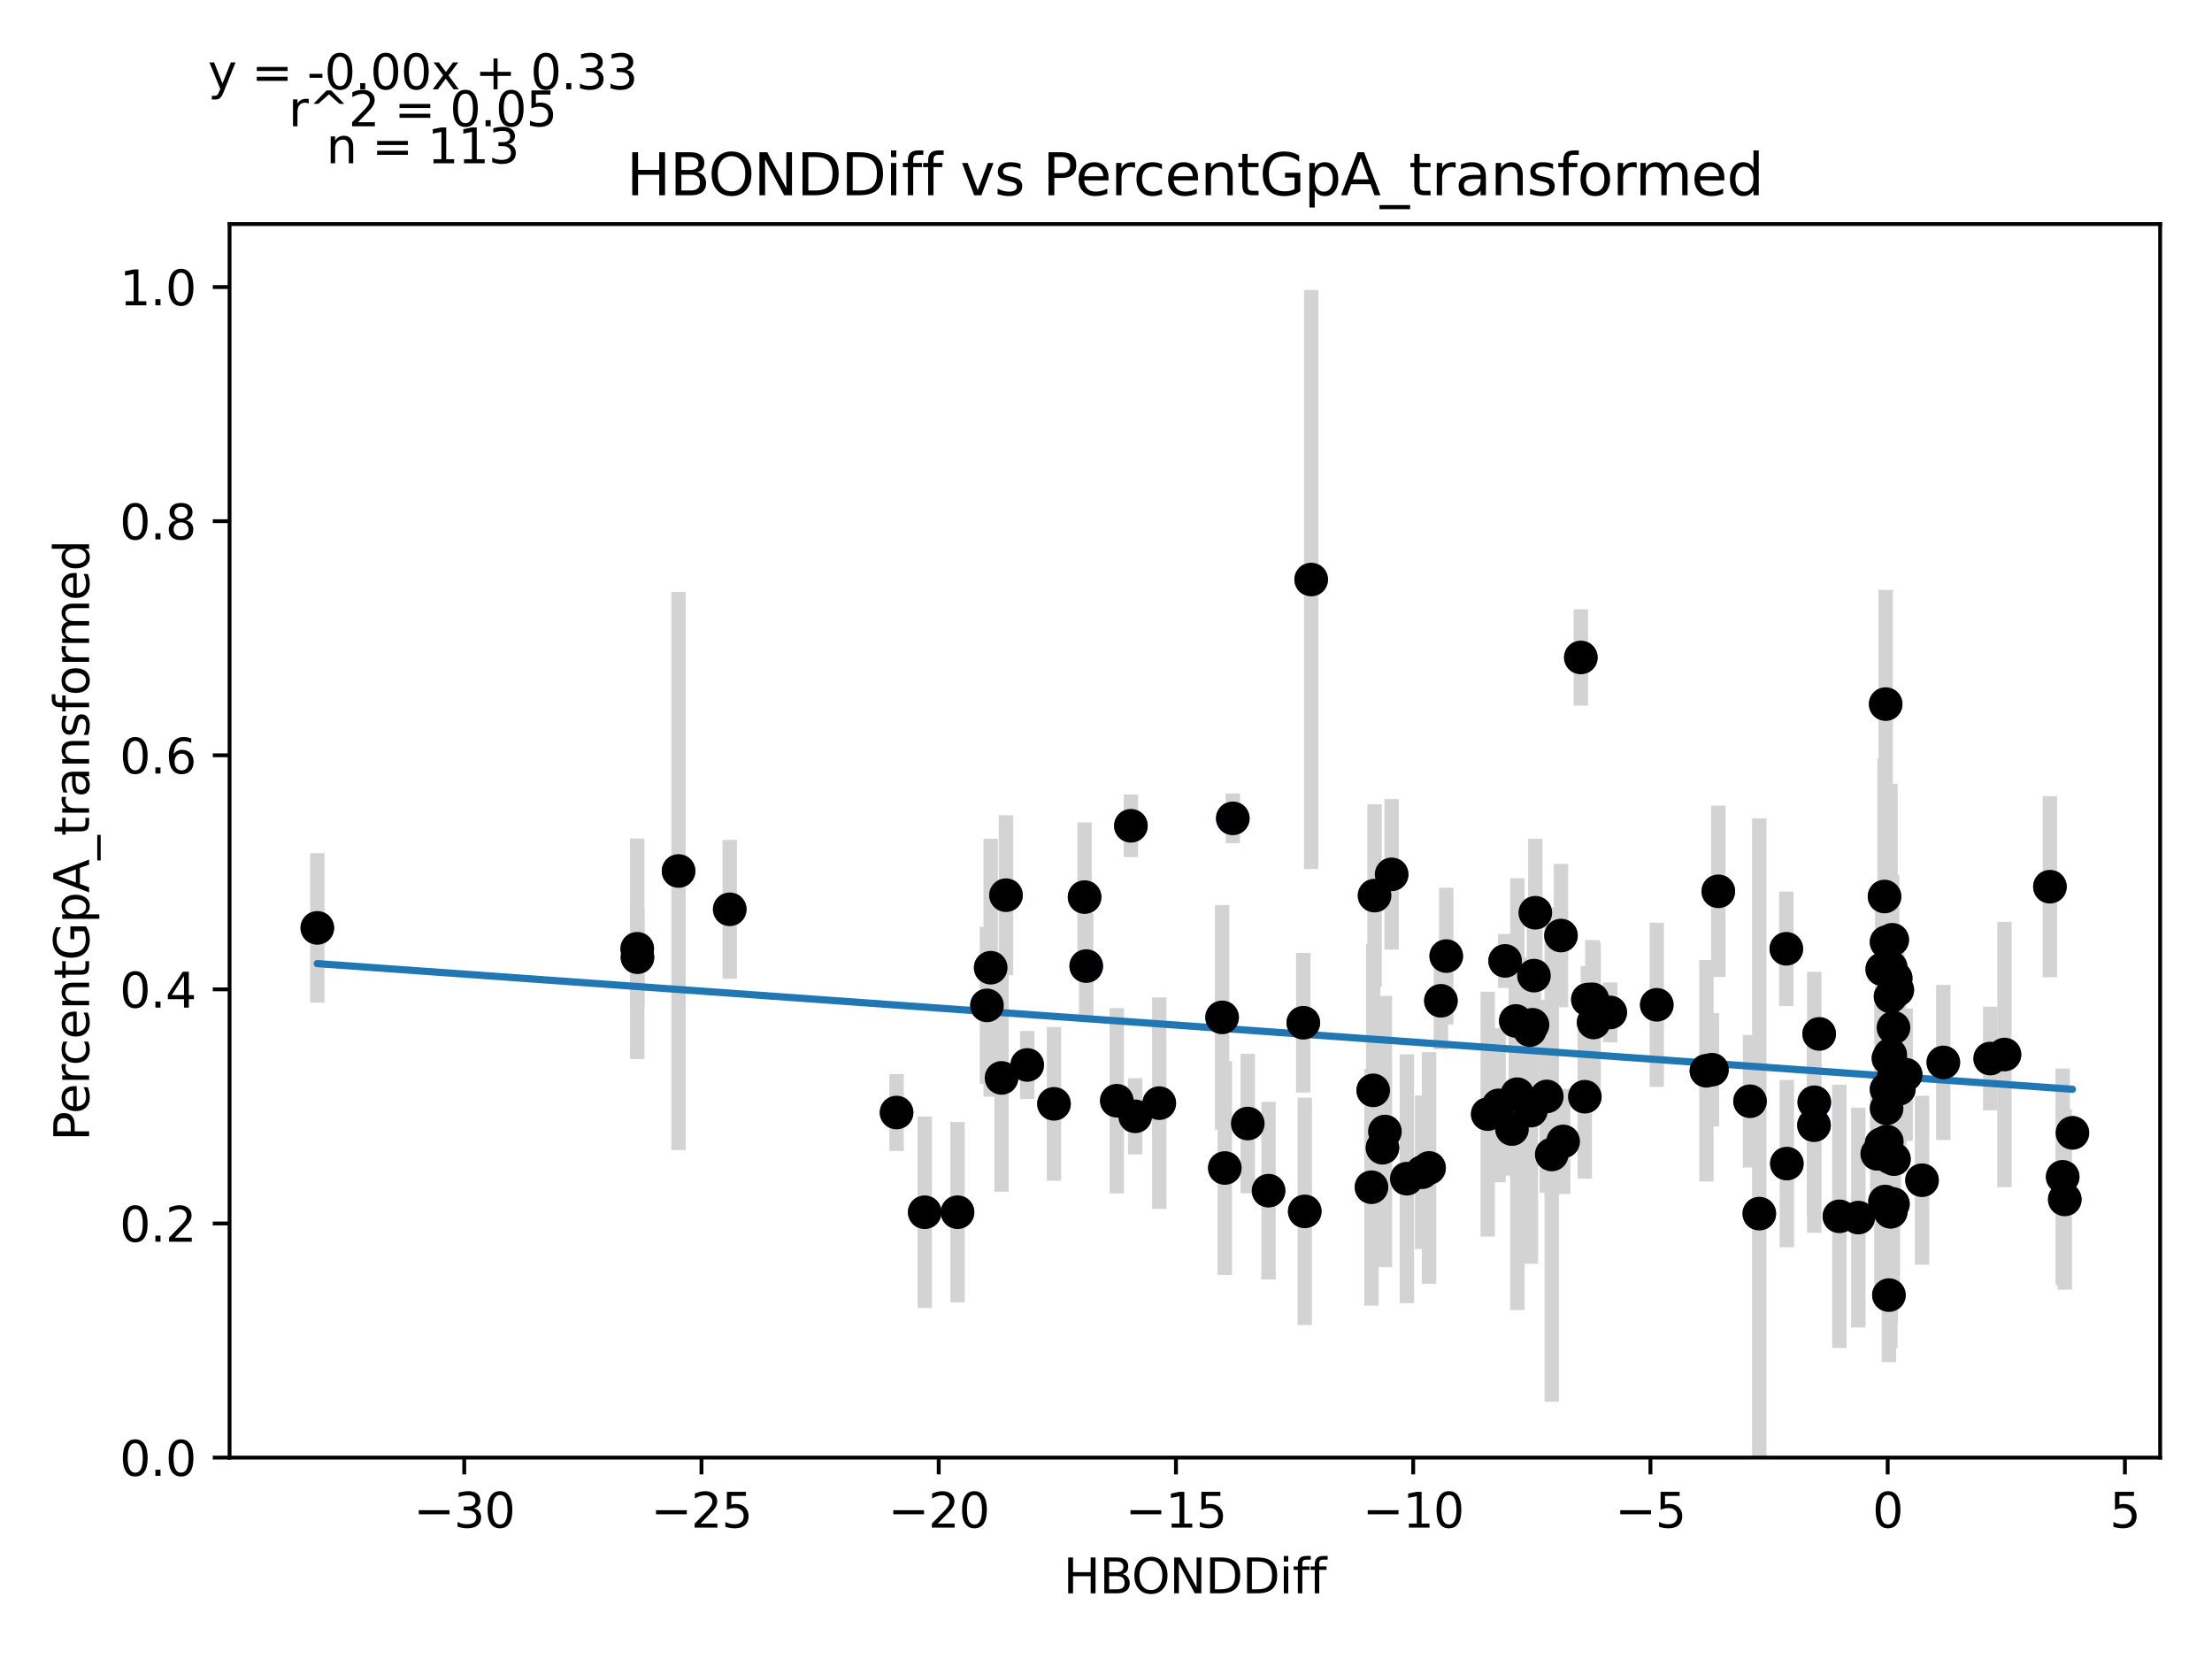 <?xml version="1.0" encoding="utf-8" standalone="no"?>
<!DOCTYPE svg PUBLIC "-//W3C//DTD SVG 1.1//EN"
  "http://www.w3.org/Graphics/SVG/1.1/DTD/svg11.dtd">
<svg xmlns:xlink="http://www.w3.org/1999/xlink" width="460.8pt" height="345.6pt" viewBox="0 0 460.8 345.6" xmlns="http://www.w3.org/2000/svg" version="1.1">
 <defs>
  <style type="text/css">*{stroke-linejoin: round; stroke-linecap: butt}</style>
 </defs>
 <g id="figure_1">
  <g id="patch_1">
   <path d="M 0 345.6 
L 460.8 345.6 
L 460.8 0 
L 0 0 
z
" style="fill: #ffffff"/>
  </g>
  <g id="axes_1">
   <g id="patch_2">
    <path d="M 47.821 303.64 
L 450 303.64 
L 450 46.676 
L 47.821 46.676 
z
" style="fill: #ffffff"/>
   </g>
   <g id="PathCollection_1">
    <defs>
     <path id="m53a8a0d9b5" d="M 0 3 
C 0.796 3 1.559 2.684 2.121 2.121 
C 2.684 1.559 3 0.796 3 0 
C 3 -0.796 2.684 -1.559 2.121 -2.121 
C 1.559 -2.684 0.796 -3 0 -3 
C -0.796 -3 -1.559 -2.684 -2.121 -2.121 
C -2.684 -1.559 -3 -0.796 -3 0 
C -3 0.796 -2.684 1.559 -2.121 2.121 
C -1.559 2.684 -0.796 3 0 3 
z
" style="stroke: #1f77b4"/>
    </defs>
    <g clip-path="url(#pb8e9eea31a)">
     <use xlink:href="#m53a8a0d9b5" x="394.911" y="203.792" style="fill: #1f77b4; stroke: #1f77b4"/>
     <use xlink:href="#m53a8a0d9b5" x="241.496" y="229.808" style="fill: #1f77b4; stroke: #1f77b4"/>
     <use xlink:href="#m53a8a0d9b5" x="315.77" y="212.684" style="fill: #1f77b4; stroke: #1f77b4"/>
     <use xlink:href="#m53a8a0d9b5" x="378.967" y="215.384" style="fill: #1f77b4; stroke: #1f77b4"/>
     <use xlink:href="#m53a8a0d9b5" x="206.381" y="201.589" style="fill: #1f77b4; stroke: #1f77b4"/>
     <use xlink:href="#m53a8a0d9b5" x="213.987" y="221.85" style="fill: #1f77b4; stroke: #1f77b4"/>
     <use xlink:href="#m53a8a0d9b5" x="209.561" y="186.483" style="fill: #1f77b4; stroke: #1f77b4"/>
     <use xlink:href="#m53a8a0d9b5" x="186.769" y="231.762" style="fill: #1f77b4; stroke: #1f77b4"/>
     <use xlink:href="#m53a8a0d9b5" x="256.815" y="170.481" style="fill: #1f77b4; stroke: #1f77b4"/>
     <use xlink:href="#m53a8a0d9b5" x="236.473" y="232.55" style="fill: #1f77b4; stroke: #1f77b4"/>
     <use xlink:href="#m53a8a0d9b5" x="313.549" y="200.171" style="fill: #1f77b4; stroke: #1f77b4"/>
     <use xlink:href="#m53a8a0d9b5" x="235.587" y="172.026" style="fill: #1f77b4; stroke: #1f77b4"/>
     <use xlink:href="#m53a8a0d9b5" x="205.603" y="209.441" style="fill: #1f77b4; stroke: #1f77b4"/>
     <use xlink:href="#m53a8a0d9b5" x="330.784" y="208.222" style="fill: #1f77b4; stroke: #1f77b4"/>
     <use xlink:href="#m53a8a0d9b5" x="319.242" y="213.478" style="fill: #1f77b4; stroke: #1f77b4"/>
     <use xlink:href="#m53a8a0d9b5" x="393.838" y="207.606" style="fill: #1f77b4; stroke: #1f77b4"/>
     <use xlink:href="#m53a8a0d9b5" x="325.178" y="194.889" style="fill: #1f77b4; stroke: #1f77b4"/>
     <use xlink:href="#m53a8a0d9b5" x="132.795" y="199.405" style="fill: #1f77b4; stroke: #1f77b4"/>
     <use xlink:href="#m53a8a0d9b5" x="391.935" y="238.345" style="fill: #1f77b4; stroke: #1f77b4"/>
     <use xlink:href="#m53a8a0d9b5" x="393.779" y="241.121" style="fill: #1f77b4; stroke: #1f77b4"/>
     <use xlink:href="#m53a8a0d9b5" x="427.038" y="184.719" style="fill: #1f77b4; stroke: #1f77b4"/>
     <use xlink:href="#m53a8a0d9b5" x="335.441" y="210.907" style="fill: #1f77b4; stroke: #1f77b4"/>
     <use xlink:href="#m53a8a0d9b5" x="331.982" y="213.003" style="fill: #1f77b4; stroke: #1f77b4"/>
     <use xlink:href="#m53a8a0d9b5" x="314.973" y="235.203" style="fill: #1f77b4; stroke: #1f77b4"/>
     <use xlink:href="#m53a8a0d9b5" x="392.819" y="146.677" style="fill: #1f77b4; stroke: #1f77b4"/>
     <use xlink:href="#m53a8a0d9b5" x="331.727" y="208.172" style="fill: #1f77b4; stroke: #1f77b4"/>
     <use xlink:href="#m53a8a0d9b5" x="377.952" y="229.622" style="fill: #1f77b4; stroke: #1f77b4"/>
     <use xlink:href="#m53a8a0d9b5" x="391.064" y="240.366" style="fill: #1f77b4; stroke: #1f77b4"/>
     <use xlink:href="#m53a8a0d9b5" x="285.706" y="247.32" style="fill: #1f77b4; stroke: #1f77b4"/>
     <use xlink:href="#m53a8a0d9b5" x="319.833" y="190.142" style="fill: #1f77b4; stroke: #1f77b4"/>
     <use xlink:href="#m53a8a0d9b5" x="394.54" y="241.467" style="fill: #1f77b4; stroke: #1f77b4"/>
     <use xlink:href="#m53a8a0d9b5" x="372.234" y="242.399" style="fill: #1f77b4; stroke: #1f77b4"/>
     <use xlink:href="#m53a8a0d9b5" x="417.569" y="219.679" style="fill: #1f77b4; stroke: #1f77b4"/>
     <use xlink:href="#m53a8a0d9b5" x="393.765" y="240.768" style="fill: #1f77b4; stroke: #1f77b4"/>
     <use xlink:href="#m53a8a0d9b5" x="357.955" y="185.677" style="fill: #1f77b4; stroke: #1f77b4"/>
     <use xlink:href="#m53a8a0d9b5" x="219.566" y="229.953" style="fill: #1f77b4; stroke: #1f77b4"/>
     <use xlink:href="#m53a8a0d9b5" x="383.182" y="253.382" style="fill: #1f77b4; stroke: #1f77b4"/>
     <use xlink:href="#m53a8a0d9b5" x="393.004" y="226.929" style="fill: #1f77b4; stroke: #1f77b4"/>
     <use xlink:href="#m53a8a0d9b5" x="254.587" y="211.94" style="fill: #1f77b4; stroke: #1f77b4"/>
     <use xlink:href="#m53a8a0d9b5" x="387.116" y="253.646" style="fill: #1f77b4; stroke: #1f77b4"/>
     <use xlink:href="#m53a8a0d9b5" x="329.315" y="136.962" style="fill: #1f77b4; stroke: #1f77b4"/>
     <use xlink:href="#m53a8a0d9b5" x="152.017" y="189.428" style="fill: #1f77b4; stroke: #1f77b4"/>
     <use xlink:href="#m53a8a0d9b5" x="296.26" y="244.191" style="fill: #1f77b4; stroke: #1f77b4"/>
     <use xlink:href="#m53a8a0d9b5" x="395.01" y="226.709" style="fill: #1f77b4; stroke: #1f77b4"/>
     <use xlink:href="#m53a8a0d9b5" x="312.188" y="230.267" style="fill: #1f77b4; stroke: #1f77b4"/>
     <use xlink:href="#m53a8a0d9b5" x="431.719" y="235.993" style="fill: #1f77b4; stroke: #1f77b4"/>
     <use xlink:href="#m53a8a0d9b5" x="192.634" y="252.534" style="fill: #1f77b4; stroke: #1f77b4"/>
     <use xlink:href="#m53a8a0d9b5" x="395.571" y="226.841" style="fill: #1f77b4; stroke: #1f77b4"/>
     <use xlink:href="#m53a8a0d9b5" x="288.504" y="235.72" style="fill: #1f77b4; stroke: #1f77b4"/>
     <use xlink:href="#m53a8a0d9b5" x="395.635" y="224.803" style="fill: #1f77b4; stroke: #1f77b4"/>
     <use xlink:href="#m53a8a0d9b5" x="286.349" y="186.566" style="fill: #1f77b4; stroke: #1f77b4"/>
     <use xlink:href="#m53a8a0d9b5" x="132.745" y="197.646" style="fill: #1f77b4; stroke: #1f77b4"/>
     <use xlink:href="#m53a8a0d9b5" x="394.184" y="195.771" style="fill: #1f77b4; stroke: #1f77b4"/>
     <use xlink:href="#m53a8a0d9b5" x="393.002" y="196.247" style="fill: #1f77b4; stroke: #1f77b4"/>
     <use xlink:href="#m53a8a0d9b5" x="225.938" y="186.882" style="fill: #1f77b4; stroke: #1f77b4"/>
     <use xlink:href="#m53a8a0d9b5" x="393.398" y="220.471" style="fill: #1f77b4; stroke: #1f77b4"/>
     <use xlink:href="#m53a8a0d9b5" x="273.144" y="120.728" style="fill: #1f77b4; stroke: #1f77b4"/>
     <use xlink:href="#m53a8a0d9b5" x="393.494" y="269.792" style="fill: #1f77b4; stroke: #1f77b4"/>
     <use xlink:href="#m53a8a0d9b5" x="377.891" y="234.402" style="fill: #1f77b4; stroke: #1f77b4"/>
     <use xlink:href="#m53a8a0d9b5" x="322.229" y="228.406" style="fill: #1f77b4; stroke: #1f77b4"/>
     <use xlink:href="#m53a8a0d9b5" x="372.123" y="197.651" style="fill: #1f77b4; stroke: #1f77b4"/>
     <use xlink:href="#m53a8a0d9b5" x="396.987" y="223.872" style="fill: #1f77b4; stroke: #1f77b4"/>
     <use xlink:href="#m53a8a0d9b5" x="232.655" y="229.304" style="fill: #1f77b4; stroke: #1f77b4"/>
     <use xlink:href="#m53a8a0d9b5" x="393.761" y="220.46" style="fill: #1f77b4; stroke: #1f77b4"/>
     <use xlink:href="#m53a8a0d9b5" x="364.566" y="229.412" style="fill: #1f77b4; stroke: #1f77b4"/>
     <use xlink:href="#m53a8a0d9b5" x="264.264" y="248.042" style="fill: #1f77b4; stroke: #1f77b4"/>
     <use xlink:href="#m53a8a0d9b5" x="394.379" y="224.704" style="fill: #1f77b4; stroke: #1f77b4"/>
     <use xlink:href="#m53a8a0d9b5" x="355.478" y="223.063" style="fill: #1f77b4; stroke: #1f77b4"/>
     <use xlink:href="#m53a8a0d9b5" x="66.102" y="193.297" style="fill: #1f77b4; stroke: #1f77b4"/>
     <use xlink:href="#m53a8a0d9b5" x="141.357" y="181.447" style="fill: #1f77b4; stroke: #1f77b4"/>
     <use xlink:href="#m53a8a0d9b5" x="393.871" y="252.422" style="fill: #1f77b4; stroke: #1f77b4"/>
     <use xlink:href="#m53a8a0d9b5" x="323.254" y="240.502" style="fill: #1f77b4; stroke: #1f77b4"/>
     <use xlink:href="#m53a8a0d9b5" x="356.631" y="222.838" style="fill: #1f77b4; stroke: #1f77b4"/>
     <use xlink:href="#m53a8a0d9b5" x="393.774" y="219.712" style="fill: #1f77b4; stroke: #1f77b4"/>
     <use xlink:href="#m53a8a0d9b5" x="289.902" y="182.144" style="fill: #1f77b4; stroke: #1f77b4"/>
     <use xlink:href="#m53a8a0d9b5" x="394.452" y="214.087" style="fill: #1f77b4; stroke: #1f77b4"/>
     <use xlink:href="#m53a8a0d9b5" x="392.688" y="250.302" style="fill: #1f77b4; stroke: #1f77b4"/>
     <use xlink:href="#m53a8a0d9b5" x="286.067" y="227.14" style="fill: #1f77b4; stroke: #1f77b4"/>
     <use xlink:href="#m53a8a0d9b5" x="301.279" y="199.173" style="fill: #1f77b4; stroke: #1f77b4"/>
     <use xlink:href="#m53a8a0d9b5" x="293.067" y="245.543" style="fill: #1f77b4; stroke: #1f77b4"/>
     <use xlink:href="#m53a8a0d9b5" x="393.805" y="252.411" style="fill: #1f77b4; stroke: #1f77b4"/>
     <use xlink:href="#m53a8a0d9b5" x="394.448" y="206.752" style="fill: #1f77b4; stroke: #1f77b4"/>
     <use xlink:href="#m53a8a0d9b5" x="429.694" y="245.15" style="fill: #1f77b4; stroke: #1f77b4"/>
     <use xlink:href="#m53a8a0d9b5" x="394.332" y="250.805" style="fill: #1f77b4; stroke: #1f77b4"/>
     <use xlink:href="#m53a8a0d9b5" x="318.69" y="214.59" style="fill: #1f77b4; stroke: #1f77b4"/>
     <use xlink:href="#m53a8a0d9b5" x="255.152" y="243.318" style="fill: #1f77b4; stroke: #1f77b4"/>
     <use xlink:href="#m53a8a0d9b5" x="366.496" y="252.823" style="fill: #1f77b4; stroke: #1f77b4"/>
     <use xlink:href="#m53a8a0d9b5" x="199.471" y="252.525" style="fill: #1f77b4; stroke: #1f77b4"/>
     <use xlink:href="#m53a8a0d9b5" x="393.061" y="237.801" style="fill: #1f77b4; stroke: #1f77b4"/>
     <use xlink:href="#m53a8a0d9b5" x="325.63" y="237.783" style="fill: #1f77b4; stroke: #1f77b4"/>
     <use xlink:href="#m53a8a0d9b5" x="319.549" y="203.242" style="fill: #1f77b4; stroke: #1f77b4"/>
     <use xlink:href="#m53a8a0d9b5" x="392.582" y="186.76" style="fill: #1f77b4; stroke: #1f77b4"/>
     <use xlink:href="#m53a8a0d9b5" x="226.28" y="201.254" style="fill: #1f77b4; stroke: #1f77b4"/>
     <use xlink:href="#m53a8a0d9b5" x="316.082" y="227.942" style="fill: #1f77b4; stroke: #1f77b4"/>
     <use xlink:href="#m53a8a0d9b5" x="345.137" y="209.32" style="fill: #1f77b4; stroke: #1f77b4"/>
     <use xlink:href="#m53a8a0d9b5" x="392.103" y="201.913" style="fill: #1f77b4; stroke: #1f77b4"/>
     <use xlink:href="#m53a8a0d9b5" x="400.394" y="245.864" style="fill: #1f77b4; stroke: #1f77b4"/>
     <use xlink:href="#m53a8a0d9b5" x="330.144" y="228.465" style="fill: #1f77b4; stroke: #1f77b4"/>
     <use xlink:href="#m53a8a0d9b5" x="287.987" y="239.098" style="fill: #1f77b4; stroke: #1f77b4"/>
     <use xlink:href="#m53a8a0d9b5" x="414.597" y="220.517" style="fill: #1f77b4; stroke: #1f77b4"/>
     <use xlink:href="#m53a8a0d9b5" x="318.916" y="231.361" style="fill: #1f77b4; stroke: #1f77b4"/>
     <use xlink:href="#m53a8a0d9b5" x="430.131" y="249.862" style="fill: #1f77b4; stroke: #1f77b4"/>
     <use xlink:href="#m53a8a0d9b5" x="271.504" y="213.056" style="fill: #1f77b4; stroke: #1f77b4"/>
     <use xlink:href="#m53a8a0d9b5" x="300.165" y="208.485" style="fill: #1f77b4; stroke: #1f77b4"/>
     <use xlink:href="#m53a8a0d9b5" x="297.7" y="243.302" style="fill: #1f77b4; stroke: #1f77b4"/>
     <use xlink:href="#m53a8a0d9b5" x="395.24" y="206.221" style="fill: #1f77b4; stroke: #1f77b4"/>
     <use xlink:href="#m53a8a0d9b5" x="404.831" y="221.324" style="fill: #1f77b4; stroke: #1f77b4"/>
     <use xlink:href="#m53a8a0d9b5" x="259.932" y="234.053" style="fill: #1f77b4; stroke: #1f77b4"/>
     <use xlink:href="#m53a8a0d9b5" x="208.631" y="224.55" style="fill: #1f77b4; stroke: #1f77b4"/>
     <use xlink:href="#m53a8a0d9b5" x="271.804" y="252.354" style="fill: #1f77b4; stroke: #1f77b4"/>
     <use xlink:href="#m53a8a0d9b5" x="393.86" y="201.482" style="fill: #1f77b4; stroke: #1f77b4"/>
     <use xlink:href="#m53a8a0d9b5" x="309.922" y="232.09" style="fill: #1f77b4; stroke: #1f77b4"/>
     <use xlink:href="#m53a8a0d9b5" x="393.012" y="230.895" style="fill: #1f77b4; stroke: #1f77b4"/>
    </g>
   </g>
   <g id="matplotlib.axis_1">
    <g id="xtick_1">
     <g id="line2d_1">
      <defs>
       <path id="m1656635338" d="M 0 0 
L 0 3.5 
" style="stroke: #000000; stroke-width: 0.8"/>
      </defs>
      <g>
       <use xlink:href="#m1656635338" x="96.71" y="303.64" style="stroke: #000000; stroke-width: 0.8"/>
      </g>
     </g>
     <g id="text_1">
      <!-- −30 -->
      <g transform="translate(86.157 318.238)scale(0.1 -0.1)">
       <defs>
        <path id="DejaVuSans-2212" d="M 678 2272 
L 4684 2272 
L 4684 1741 
L 678 1741 
L 678 2272 
z
" transform="scale(0.016)"/>
        <path id="DejaVuSans-33" d="M 2597 2516 
Q 3050 2419 3304 2112 
Q 3559 1806 3559 1356 
Q 3559 666 3084 287 
Q 2609 -91 1734 -91 
Q 1441 -91 1130 -33 
Q 819 25 488 141 
L 488 750 
Q 750 597 1062 519 
Q 1375 441 1716 441 
Q 2309 441 2620 675 
Q 2931 909 2931 1356 
Q 2931 1769 2642 2001 
Q 2353 2234 1838 2234 
L 1294 2234 
L 1294 2753 
L 1863 2753 
Q 2328 2753 2575 2939 
Q 2822 3125 2822 3475 
Q 2822 3834 2567 4026 
Q 2313 4219 1838 4219 
Q 1578 4219 1281 4162 
Q 984 4106 628 3988 
L 628 4550 
Q 988 4650 1302 4700 
Q 1616 4750 1894 4750 
Q 2613 4750 3031 4423 
Q 3450 4097 3450 3541 
Q 3450 3153 3228 2886 
Q 3006 2619 2597 2516 
z
" transform="scale(0.016)"/>
        <path id="DejaVuSans-30" d="M 2034 4250 
Q 1547 4250 1301 3770 
Q 1056 3291 1056 2328 
Q 1056 1369 1301 889 
Q 1547 409 2034 409 
Q 2525 409 2770 889 
Q 3016 1369 3016 2328 
Q 3016 3291 2770 3770 
Q 2525 4250 2034 4250 
z
M 2034 4750 
Q 2819 4750 3233 4129 
Q 3647 3509 3647 2328 
Q 3647 1150 3233 529 
Q 2819 -91 2034 -91 
Q 1250 -91 836 529 
Q 422 1150 422 2328 
Q 422 3509 836 4129 
Q 1250 4750 2034 4750 
z
" transform="scale(0.016)"/>
       </defs>
       <use xlink:href="#DejaVuSans-2212"/>
       <use xlink:href="#DejaVuSans-33" x="83.789"/>
       <use xlink:href="#DejaVuSans-30" x="147.412"/>
      </g>
     </g>
    </g>
    <g id="xtick_2">
     <g id="line2d_2">
      <g>
       <use xlink:href="#m1656635338" x="146.131" y="303.64" style="stroke: #000000; stroke-width: 0.8"/>
      </g>
     </g>
     <g id="text_2">
      <!-- −25 -->
      <g transform="translate(135.579 318.238)scale(0.1 -0.1)">
       <defs>
        <path id="DejaVuSans-32" d="M 1228 531 
L 3431 531 
L 3431 0 
L 469 0 
L 469 531 
Q 828 903 1448 1529 
Q 2069 2156 2228 2338 
Q 2531 2678 2651 2914 
Q 2772 3150 2772 3378 
Q 2772 3750 2511 3984 
Q 2250 4219 1831 4219 
Q 1534 4219 1204 4116 
Q 875 4013 500 3803 
L 500 4441 
Q 881 4594 1212 4672 
Q 1544 4750 1819 4750 
Q 2544 4750 2975 4387 
Q 3406 4025 3406 3419 
Q 3406 3131 3298 2873 
Q 3191 2616 2906 2266 
Q 2828 2175 2409 1742 
Q 1991 1309 1228 531 
z
" transform="scale(0.016)"/>
        <path id="DejaVuSans-35" d="M 691 4666 
L 3169 4666 
L 3169 4134 
L 1269 4134 
L 1269 2991 
Q 1406 3038 1543 3061 
Q 1681 3084 1819 3084 
Q 2600 3084 3056 2656 
Q 3513 2228 3513 1497 
Q 3513 744 3044 326 
Q 2575 -91 1722 -91 
Q 1428 -91 1123 -41 
Q 819 9 494 109 
L 494 744 
Q 775 591 1075 516 
Q 1375 441 1709 441 
Q 2250 441 2565 725 
Q 2881 1009 2881 1497 
Q 2881 1984 2565 2268 
Q 2250 2553 1709 2553 
Q 1456 2553 1204 2497 
Q 953 2441 691 2322 
L 691 4666 
z
" transform="scale(0.016)"/>
       </defs>
       <use xlink:href="#DejaVuSans-2212"/>
       <use xlink:href="#DejaVuSans-32" x="83.789"/>
       <use xlink:href="#DejaVuSans-35" x="147.412"/>
      </g>
     </g>
    </g>
    <g id="xtick_3">
     <g id="line2d_3">
      <g>
       <use xlink:href="#m1656635338" x="195.552" y="303.64" style="stroke: #000000; stroke-width: 0.8"/>
      </g>
     </g>
     <g id="text_3">
      <!-- −20 -->
      <g transform="translate(185 318.238)scale(0.1 -0.1)">
       <use xlink:href="#DejaVuSans-2212"/>
       <use xlink:href="#DejaVuSans-32" x="83.789"/>
       <use xlink:href="#DejaVuSans-30" x="147.412"/>
      </g>
     </g>
    </g>
    <g id="xtick_4">
     <g id="line2d_4">
      <g>
       <use xlink:href="#m1656635338" x="244.974" y="303.64" style="stroke: #000000; stroke-width: 0.8"/>
      </g>
     </g>
     <g id="text_4">
      <!-- −15 -->
      <g transform="translate(234.421 318.238)scale(0.1 -0.1)">
       <defs>
        <path id="DejaVuSans-31" d="M 794 531 
L 1825 531 
L 1825 4091 
L 703 3866 
L 703 4441 
L 1819 4666 
L 2450 4666 
L 2450 531 
L 3481 531 
L 3481 0 
L 794 0 
L 794 531 
z
" transform="scale(0.016)"/>
       </defs>
       <use xlink:href="#DejaVuSans-2212"/>
       <use xlink:href="#DejaVuSans-31" x="83.789"/>
       <use xlink:href="#DejaVuSans-35" x="147.412"/>
      </g>
     </g>
    </g>
    <g id="xtick_5">
     <g id="line2d_5">
      <g>
       <use xlink:href="#m1656635338" x="294.395" y="303.64" style="stroke: #000000; stroke-width: 0.8"/>
      </g>
     </g>
     <g id="text_5">
      <!-- −10 -->
      <g transform="translate(283.843 318.238)scale(0.1 -0.1)">
       <use xlink:href="#DejaVuSans-2212"/>
       <use xlink:href="#DejaVuSans-31" x="83.789"/>
       <use xlink:href="#DejaVuSans-30" x="147.412"/>
      </g>
     </g>
    </g>
    <g id="xtick_6">
     <g id="line2d_6">
      <g>
       <use xlink:href="#m1656635338" x="343.816" y="303.64" style="stroke: #000000; stroke-width: 0.8"/>
      </g>
     </g>
     <g id="text_6">
      <!-- −5 -->
      <g transform="translate(336.445 318.238)scale(0.1 -0.1)">
       <use xlink:href="#DejaVuSans-2212"/>
       <use xlink:href="#DejaVuSans-35" x="83.789"/>
      </g>
     </g>
    </g>
    <g id="xtick_7">
     <g id="line2d_7">
      <g>
       <use xlink:href="#m1656635338" x="393.238" y="303.64" style="stroke: #000000; stroke-width: 0.8"/>
      </g>
     </g>
     <g id="text_7">
      <!-- 0 -->
      <g transform="translate(390.056 318.238)scale(0.1 -0.1)">
       <use xlink:href="#DejaVuSans-30"/>
      </g>
     </g>
    </g>
    <g id="xtick_8">
     <g id="line2d_8">
      <g>
       <use xlink:href="#m1656635338" x="442.659" y="303.64" style="stroke: #000000; stroke-width: 0.8"/>
      </g>
     </g>
     <g id="text_8">
      <!-- 5 -->
      <g transform="translate(439.478 318.238)scale(0.1 -0.1)">
       <use xlink:href="#DejaVuSans-35"/>
      </g>
     </g>
    </g>
    <g id="text_9">
     <!-- HBONDDiff -->
     <g transform="translate(221.522 331.917)scale(0.1 -0.1)">
      <defs>
       <path id="DejaVuSans-48" d="M 628 4666 
L 1259 4666 
L 1259 2753 
L 3553 2753 
L 3553 4666 
L 4184 4666 
L 4184 0 
L 3553 0 
L 3553 2222 
L 1259 2222 
L 1259 0 
L 628 0 
L 628 4666 
z
" transform="scale(0.016)"/>
       <path id="DejaVuSans-42" d="M 1259 2228 
L 1259 519 
L 2272 519 
Q 2781 519 3026 730 
Q 3272 941 3272 1375 
Q 3272 1813 3026 2020 
Q 2781 2228 2272 2228 
L 1259 2228 
z
M 1259 4147 
L 1259 2741 
L 2194 2741 
Q 2656 2741 2882 2914 
Q 3109 3088 3109 3444 
Q 3109 3797 2882 3972 
Q 2656 4147 2194 4147 
L 1259 4147 
z
M 628 4666 
L 2241 4666 
Q 2963 4666 3353 4366 
Q 3744 4066 3744 3513 
Q 3744 3084 3544 2831 
Q 3344 2578 2956 2516 
Q 3422 2416 3680 2098 
Q 3938 1781 3938 1306 
Q 3938 681 3513 340 
Q 3088 0 2303 0 
L 628 0 
L 628 4666 
z
" transform="scale(0.016)"/>
       <path id="DejaVuSans-4f" d="M 2522 4238 
Q 1834 4238 1429 3725 
Q 1025 3213 1025 2328 
Q 1025 1447 1429 934 
Q 1834 422 2522 422 
Q 3209 422 3611 934 
Q 4013 1447 4013 2328 
Q 4013 3213 3611 3725 
Q 3209 4238 2522 4238 
z
M 2522 4750 
Q 3503 4750 4090 4092 
Q 4678 3434 4678 2328 
Q 4678 1225 4090 567 
Q 3503 -91 2522 -91 
Q 1538 -91 948 565 
Q 359 1222 359 2328 
Q 359 3434 948 4092 
Q 1538 4750 2522 4750 
z
" transform="scale(0.016)"/>
       <path id="DejaVuSans-4e" d="M 628 4666 
L 1478 4666 
L 3547 763 
L 3547 4666 
L 4159 4666 
L 4159 0 
L 3309 0 
L 1241 3903 
L 1241 0 
L 628 0 
L 628 4666 
z
" transform="scale(0.016)"/>
       <path id="DejaVuSans-44" d="M 1259 4147 
L 1259 519 
L 2022 519 
Q 2988 519 3436 956 
Q 3884 1394 3884 2338 
Q 3884 3275 3436 3711 
Q 2988 4147 2022 4147 
L 1259 4147 
z
M 628 4666 
L 1925 4666 
Q 3281 4666 3915 4102 
Q 4550 3538 4550 2338 
Q 4550 1131 3912 565 
Q 3275 0 1925 0 
L 628 0 
L 628 4666 
z
" transform="scale(0.016)"/>
       <path id="DejaVuSans-69" d="M 603 3500 
L 1178 3500 
L 1178 0 
L 603 0 
L 603 3500 
z
M 603 4863 
L 1178 4863 
L 1178 4134 
L 603 4134 
L 603 4863 
z
" transform="scale(0.016)"/>
       <path id="DejaVuSans-66" d="M 2375 4863 
L 2375 4384 
L 1825 4384 
Q 1516 4384 1395 4259 
Q 1275 4134 1275 3809 
L 1275 3500 
L 2222 3500 
L 2222 3053 
L 1275 3053 
L 1275 0 
L 697 0 
L 697 3053 
L 147 3053 
L 147 3500 
L 697 3500 
L 697 3744 
Q 697 4328 969 4595 
Q 1241 4863 1831 4863 
L 2375 4863 
z
" transform="scale(0.016)"/>
      </defs>
      <use xlink:href="#DejaVuSans-48"/>
      <use xlink:href="#DejaVuSans-42" x="75.195"/>
      <use xlink:href="#DejaVuSans-4f" x="142.049"/>
      <use xlink:href="#DejaVuSans-4e" x="220.76"/>
      <use xlink:href="#DejaVuSans-44" x="295.564"/>
      <use xlink:href="#DejaVuSans-44" x="372.566"/>
      <use xlink:href="#DejaVuSans-69" x="449.568"/>
      <use xlink:href="#DejaVuSans-66" x="477.352"/>
      <use xlink:href="#DejaVuSans-66" x="512.557"/>
     </g>
    </g>
   </g>
   <g id="matplotlib.axis_2">
    <g id="ytick_1">
     <g id="line2d_9">
      <defs>
       <path id="mfab5e4a03d" d="M 0 0 
L -3.5 0 
" style="stroke: #000000; stroke-width: 0.8"/>
      </defs>
      <g>
       <use xlink:href="#mfab5e4a03d" x="47.821" y="303.64" style="stroke: #000000; stroke-width: 0.8"/>
      </g>
     </g>
     <g id="text_10">
      <!-- 0.0 -->
      <g transform="translate(24.918 307.439)scale(0.1 -0.1)">
       <defs>
        <path id="DejaVuSans-2e" d="M 684 794 
L 1344 794 
L 1344 0 
L 684 0 
L 684 794 
z
" transform="scale(0.016)"/>
       </defs>
       <use xlink:href="#DejaVuSans-30"/>
       <use xlink:href="#DejaVuSans-2e" x="63.623"/>
       <use xlink:href="#DejaVuSans-30" x="95.41"/>
      </g>
     </g>
    </g>
    <g id="ytick_2">
     <g id="line2d_10">
      <g>
       <use xlink:href="#mfab5e4a03d" x="47.821" y="254.873" style="stroke: #000000; stroke-width: 0.8"/>
      </g>
     </g>
     <g id="text_11">
      <!-- 0.2 -->
      <g transform="translate(24.918 258.672)scale(0.1 -0.1)">
       <use xlink:href="#DejaVuSans-30"/>
       <use xlink:href="#DejaVuSans-2e" x="63.623"/>
       <use xlink:href="#DejaVuSans-32" x="95.41"/>
      </g>
     </g>
    </g>
    <g id="ytick_3">
     <g id="line2d_11">
      <g>
       <use xlink:href="#mfab5e4a03d" x="47.821" y="206.105" style="stroke: #000000; stroke-width: 0.8"/>
      </g>
     </g>
     <g id="text_12">
      <!-- 0.4 -->
      <g transform="translate(24.918 209.904)scale(0.1 -0.1)">
       <defs>
        <path id="DejaVuSans-34" d="M 2419 4116 
L 825 1625 
L 2419 1625 
L 2419 4116 
z
M 2253 4666 
L 3047 4666 
L 3047 1625 
L 3713 1625 
L 3713 1100 
L 3047 1100 
L 3047 0 
L 2419 0 
L 2419 1100 
L 313 1100 
L 313 1709 
L 2253 4666 
z
" transform="scale(0.016)"/>
       </defs>
       <use xlink:href="#DejaVuSans-30"/>
       <use xlink:href="#DejaVuSans-2e" x="63.623"/>
       <use xlink:href="#DejaVuSans-34" x="95.41"/>
      </g>
     </g>
    </g>
    <g id="ytick_4">
     <g id="line2d_12">
      <g>
       <use xlink:href="#mfab5e4a03d" x="47.821" y="157.338" style="stroke: #000000; stroke-width: 0.8"/>
      </g>
     </g>
     <g id="text_13">
      <!-- 0.6 -->
      <g transform="translate(24.918 161.137)scale(0.1 -0.1)">
       <defs>
        <path id="DejaVuSans-36" d="M 2113 2584 
Q 1688 2584 1439 2293 
Q 1191 2003 1191 1497 
Q 1191 994 1439 701 
Q 1688 409 2113 409 
Q 2538 409 2786 701 
Q 3034 994 3034 1497 
Q 3034 2003 2786 2293 
Q 2538 2584 2113 2584 
z
M 3366 4563 
L 3366 3988 
Q 3128 4100 2886 4159 
Q 2644 4219 2406 4219 
Q 1781 4219 1451 3797 
Q 1122 3375 1075 2522 
Q 1259 2794 1537 2939 
Q 1816 3084 2150 3084 
Q 2853 3084 3261 2657 
Q 3669 2231 3669 1497 
Q 3669 778 3244 343 
Q 2819 -91 2113 -91 
Q 1303 -91 875 529 
Q 447 1150 447 2328 
Q 447 3434 972 4092 
Q 1497 4750 2381 4750 
Q 2619 4750 2861 4703 
Q 3103 4656 3366 4563 
z
" transform="scale(0.016)"/>
       </defs>
       <use xlink:href="#DejaVuSans-30"/>
       <use xlink:href="#DejaVuSans-2e" x="63.623"/>
       <use xlink:href="#DejaVuSans-36" x="95.41"/>
      </g>
     </g>
    </g>
    <g id="ytick_5">
     <g id="line2d_13">
      <g>
       <use xlink:href="#mfab5e4a03d" x="47.821" y="108.57" style="stroke: #000000; stroke-width: 0.8"/>
      </g>
     </g>
     <g id="text_14">
      <!-- 0.8 -->
      <g transform="translate(24.918 112.369)scale(0.1 -0.1)">
       <defs>
        <path id="DejaVuSans-38" d="M 2034 2216 
Q 1584 2216 1326 1975 
Q 1069 1734 1069 1313 
Q 1069 891 1326 650 
Q 1584 409 2034 409 
Q 2484 409 2743 651 
Q 3003 894 3003 1313 
Q 3003 1734 2745 1975 
Q 2488 2216 2034 2216 
z
M 1403 2484 
Q 997 2584 770 2862 
Q 544 3141 544 3541 
Q 544 4100 942 4425 
Q 1341 4750 2034 4750 
Q 2731 4750 3128 4425 
Q 3525 4100 3525 3541 
Q 3525 3141 3298 2862 
Q 3072 2584 2669 2484 
Q 3125 2378 3379 2068 
Q 3634 1759 3634 1313 
Q 3634 634 3220 271 
Q 2806 -91 2034 -91 
Q 1263 -91 848 271 
Q 434 634 434 1313 
Q 434 1759 690 2068 
Q 947 2378 1403 2484 
z
M 1172 3481 
Q 1172 3119 1398 2916 
Q 1625 2713 2034 2713 
Q 2441 2713 2670 2916 
Q 2900 3119 2900 3481 
Q 2900 3844 2670 4047 
Q 2441 4250 2034 4250 
Q 1625 4250 1398 4047 
Q 1172 3844 1172 3481 
z
" transform="scale(0.016)"/>
       </defs>
       <use xlink:href="#DejaVuSans-30"/>
       <use xlink:href="#DejaVuSans-2e" x="63.623"/>
       <use xlink:href="#DejaVuSans-38" x="95.41"/>
      </g>
     </g>
    </g>
    <g id="ytick_6">
     <g id="line2d_14">
      <g>
       <use xlink:href="#mfab5e4a03d" x="47.821" y="59.803" style="stroke: #000000; stroke-width: 0.8"/>
      </g>
     </g>
     <g id="text_15">
      <!-- 1.0 -->
      <g transform="translate(24.918 63.602)scale(0.1 -0.1)">
       <use xlink:href="#DejaVuSans-31"/>
       <use xlink:href="#DejaVuSans-2e" x="63.623"/>
       <use xlink:href="#DejaVuSans-30" x="95.41"/>
      </g>
     </g>
    </g>
    <g id="text_16">
     <!-- PercentGpA_transformed -->
     <g transform="translate(18.56 237.696)rotate(-90)scale(0.1 -0.1)">
      <defs>
       <path id="DejaVuSans-50" d="M 1259 4147 
L 1259 2394 
L 2053 2394 
Q 2494 2394 2734 2622 
Q 2975 2850 2975 3272 
Q 2975 3691 2734 3919 
Q 2494 4147 2053 4147 
L 1259 4147 
z
M 628 4666 
L 2053 4666 
Q 2838 4666 3239 4311 
Q 3641 3956 3641 3272 
Q 3641 2581 3239 2228 
Q 2838 1875 2053 1875 
L 1259 1875 
L 1259 0 
L 628 0 
L 628 4666 
z
" transform="scale(0.016)"/>
       <path id="DejaVuSans-65" d="M 3597 1894 
L 3597 1613 
L 953 1613 
Q 991 1019 1311 708 
Q 1631 397 2203 397 
Q 2534 397 2845 478 
Q 3156 559 3463 722 
L 3463 178 
Q 3153 47 2828 -22 
Q 2503 -91 2169 -91 
Q 1331 -91 842 396 
Q 353 884 353 1716 
Q 353 2575 817 3079 
Q 1281 3584 2069 3584 
Q 2775 3584 3186 3129 
Q 3597 2675 3597 1894 
z
M 3022 2063 
Q 3016 2534 2758 2815 
Q 2500 3097 2075 3097 
Q 1594 3097 1305 2825 
Q 1016 2553 972 2059 
L 3022 2063 
z
" transform="scale(0.016)"/>
       <path id="DejaVuSans-72" d="M 2631 2963 
Q 2534 3019 2420 3045 
Q 2306 3072 2169 3072 
Q 1681 3072 1420 2755 
Q 1159 2438 1159 1844 
L 1159 0 
L 581 0 
L 581 3500 
L 1159 3500 
L 1159 2956 
Q 1341 3275 1631 3429 
Q 1922 3584 2338 3584 
Q 2397 3584 2469 3576 
Q 2541 3569 2628 3553 
L 2631 2963 
z
" transform="scale(0.016)"/>
       <path id="DejaVuSans-63" d="M 3122 3366 
L 3122 2828 
Q 2878 2963 2633 3030 
Q 2388 3097 2138 3097 
Q 1578 3097 1268 2742 
Q 959 2388 959 1747 
Q 959 1106 1268 751 
Q 1578 397 2138 397 
Q 2388 397 2633 464 
Q 2878 531 3122 666 
L 3122 134 
Q 2881 22 2623 -34 
Q 2366 -91 2075 -91 
Q 1284 -91 818 406 
Q 353 903 353 1747 
Q 353 2603 823 3093 
Q 1294 3584 2113 3584 
Q 2378 3584 2631 3529 
Q 2884 3475 3122 3366 
z
" transform="scale(0.016)"/>
       <path id="DejaVuSans-6e" d="M 3513 2113 
L 3513 0 
L 2938 0 
L 2938 2094 
Q 2938 2591 2744 2837 
Q 2550 3084 2163 3084 
Q 1697 3084 1428 2787 
Q 1159 2491 1159 1978 
L 1159 0 
L 581 0 
L 581 3500 
L 1159 3500 
L 1159 2956 
Q 1366 3272 1645 3428 
Q 1925 3584 2291 3584 
Q 2894 3584 3203 3211 
Q 3513 2838 3513 2113 
z
" transform="scale(0.016)"/>
       <path id="DejaVuSans-74" d="M 1172 4494 
L 1172 3500 
L 2356 3500 
L 2356 3053 
L 1172 3053 
L 1172 1153 
Q 1172 725 1289 603 
Q 1406 481 1766 481 
L 2356 481 
L 2356 0 
L 1766 0 
Q 1100 0 847 248 
Q 594 497 594 1153 
L 594 3053 
L 172 3053 
L 172 3500 
L 594 3500 
L 594 4494 
L 1172 4494 
z
" transform="scale(0.016)"/>
       <path id="DejaVuSans-47" d="M 3809 666 
L 3809 1919 
L 2778 1919 
L 2778 2438 
L 4434 2438 
L 4434 434 
Q 4069 175 3628 42 
Q 3188 -91 2688 -91 
Q 1594 -91 976 548 
Q 359 1188 359 2328 
Q 359 3472 976 4111 
Q 1594 4750 2688 4750 
Q 3144 4750 3555 4637 
Q 3966 4525 4313 4306 
L 4313 3634 
Q 3963 3931 3569 4081 
Q 3175 4231 2741 4231 
Q 1884 4231 1454 3753 
Q 1025 3275 1025 2328 
Q 1025 1384 1454 906 
Q 1884 428 2741 428 
Q 3075 428 3337 486 
Q 3600 544 3809 666 
z
" transform="scale(0.016)"/>
       <path id="DejaVuSans-70" d="M 1159 525 
L 1159 -1331 
L 581 -1331 
L 581 3500 
L 1159 3500 
L 1159 2969 
Q 1341 3281 1617 3432 
Q 1894 3584 2278 3584 
Q 2916 3584 3314 3078 
Q 3713 2572 3713 1747 
Q 3713 922 3314 415 
Q 2916 -91 2278 -91 
Q 1894 -91 1617 61 
Q 1341 213 1159 525 
z
M 3116 1747 
Q 3116 2381 2855 2742 
Q 2594 3103 2138 3103 
Q 1681 3103 1420 2742 
Q 1159 2381 1159 1747 
Q 1159 1113 1420 752 
Q 1681 391 2138 391 
Q 2594 391 2855 752 
Q 3116 1113 3116 1747 
z
" transform="scale(0.016)"/>
       <path id="DejaVuSans-41" d="M 2188 4044 
L 1331 1722 
L 3047 1722 
L 2188 4044 
z
M 1831 4666 
L 2547 4666 
L 4325 0 
L 3669 0 
L 3244 1197 
L 1141 1197 
L 716 0 
L 50 0 
L 1831 4666 
z
" transform="scale(0.016)"/>
       <path id="DejaVuSans-5f" d="M 3263 -1063 
L 3263 -1509 
L -63 -1509 
L -63 -1063 
L 3263 -1063 
z
" transform="scale(0.016)"/>
       <path id="DejaVuSans-61" d="M 2194 1759 
Q 1497 1759 1228 1600 
Q 959 1441 959 1056 
Q 959 750 1161 570 
Q 1363 391 1709 391 
Q 2188 391 2477 730 
Q 2766 1069 2766 1631 
L 2766 1759 
L 2194 1759 
z
M 3341 1997 
L 3341 0 
L 2766 0 
L 2766 531 
Q 2569 213 2275 61 
Q 1981 -91 1556 -91 
Q 1019 -91 701 211 
Q 384 513 384 1019 
Q 384 1609 779 1909 
Q 1175 2209 1959 2209 
L 2766 2209 
L 2766 2266 
Q 2766 2663 2505 2880 
Q 2244 3097 1772 3097 
Q 1472 3097 1187 3025 
Q 903 2953 641 2809 
L 641 3341 
Q 956 3463 1253 3523 
Q 1550 3584 1831 3584 
Q 2591 3584 2966 3190 
Q 3341 2797 3341 1997 
z
" transform="scale(0.016)"/>
       <path id="DejaVuSans-73" d="M 2834 3397 
L 2834 2853 
Q 2591 2978 2328 3040 
Q 2066 3103 1784 3103 
Q 1356 3103 1142 2972 
Q 928 2841 928 2578 
Q 928 2378 1081 2264 
Q 1234 2150 1697 2047 
L 1894 2003 
Q 2506 1872 2764 1633 
Q 3022 1394 3022 966 
Q 3022 478 2636 193 
Q 2250 -91 1575 -91 
Q 1294 -91 989 -36 
Q 684 19 347 128 
L 347 722 
Q 666 556 975 473 
Q 1284 391 1588 391 
Q 1994 391 2212 530 
Q 2431 669 2431 922 
Q 2431 1156 2273 1281 
Q 2116 1406 1581 1522 
L 1381 1569 
Q 847 1681 609 1914 
Q 372 2147 372 2553 
Q 372 3047 722 3315 
Q 1072 3584 1716 3584 
Q 2034 3584 2315 3537 
Q 2597 3491 2834 3397 
z
" transform="scale(0.016)"/>
       <path id="DejaVuSans-6f" d="M 1959 3097 
Q 1497 3097 1228 2736 
Q 959 2375 959 1747 
Q 959 1119 1226 758 
Q 1494 397 1959 397 
Q 2419 397 2687 759 
Q 2956 1122 2956 1747 
Q 2956 2369 2687 2733 
Q 2419 3097 1959 3097 
z
M 1959 3584 
Q 2709 3584 3137 3096 
Q 3566 2609 3566 1747 
Q 3566 888 3137 398 
Q 2709 -91 1959 -91 
Q 1206 -91 779 398 
Q 353 888 353 1747 
Q 353 2609 779 3096 
Q 1206 3584 1959 3584 
z
" transform="scale(0.016)"/>
       <path id="DejaVuSans-6d" d="M 3328 2828 
Q 3544 3216 3844 3400 
Q 4144 3584 4550 3584 
Q 5097 3584 5394 3201 
Q 5691 2819 5691 2113 
L 5691 0 
L 5113 0 
L 5113 2094 
Q 5113 2597 4934 2840 
Q 4756 3084 4391 3084 
Q 3944 3084 3684 2787 
Q 3425 2491 3425 1978 
L 3425 0 
L 2847 0 
L 2847 2094 
Q 2847 2600 2669 2842 
Q 2491 3084 2119 3084 
Q 1678 3084 1418 2786 
Q 1159 2488 1159 1978 
L 1159 0 
L 581 0 
L 581 3500 
L 1159 3500 
L 1159 2956 
Q 1356 3278 1631 3431 
Q 1906 3584 2284 3584 
Q 2666 3584 2933 3390 
Q 3200 3197 3328 2828 
z
" transform="scale(0.016)"/>
       <path id="DejaVuSans-64" d="M 2906 2969 
L 2906 4863 
L 3481 4863 
L 3481 0 
L 2906 0 
L 2906 525 
Q 2725 213 2448 61 
Q 2172 -91 1784 -91 
Q 1150 -91 751 415 
Q 353 922 353 1747 
Q 353 2572 751 3078 
Q 1150 3584 1784 3584 
Q 2172 3584 2448 3432 
Q 2725 3281 2906 2969 
z
M 947 1747 
Q 947 1113 1208 752 
Q 1469 391 1925 391 
Q 2381 391 2643 752 
Q 2906 1113 2906 1747 
Q 2906 2381 2643 2742 
Q 2381 3103 1925 3103 
Q 1469 3103 1208 2742 
Q 947 2381 947 1747 
z
" transform="scale(0.016)"/>
      </defs>
      <use xlink:href="#DejaVuSans-50"/>
      <use xlink:href="#DejaVuSans-65" x="56.678"/>
      <use xlink:href="#DejaVuSans-72" x="118.201"/>
      <use xlink:href="#DejaVuSans-63" x="157.064"/>
      <use xlink:href="#DejaVuSans-65" x="212.045"/>
      <use xlink:href="#DejaVuSans-6e" x="273.568"/>
      <use xlink:href="#DejaVuSans-74" x="336.947"/>
      <use xlink:href="#DejaVuSans-47" x="376.156"/>
      <use xlink:href="#DejaVuSans-70" x="453.646"/>
      <use xlink:href="#DejaVuSans-41" x="517.123"/>
      <use xlink:href="#DejaVuSans-5f" x="585.531"/>
      <use xlink:href="#DejaVuSans-74" x="635.531"/>
      <use xlink:href="#DejaVuSans-72" x="674.74"/>
      <use xlink:href="#DejaVuSans-61" x="715.854"/>
      <use xlink:href="#DejaVuSans-6e" x="777.133"/>
      <use xlink:href="#DejaVuSans-73" x="840.512"/>
      <use xlink:href="#DejaVuSans-66" x="892.611"/>
      <use xlink:href="#DejaVuSans-6f" x="927.816"/>
      <use xlink:href="#DejaVuSans-72" x="988.998"/>
      <use xlink:href="#DejaVuSans-6d" x="1028.361"/>
      <use xlink:href="#DejaVuSans-65" x="1125.773"/>
      <use xlink:href="#DejaVuSans-64" x="1187.297"/>
     </g>
    </g>
   </g>
   <g id="LineCollection_1">
    <path d="M 394.911 205.056 
L 394.911 202.527 
" clip-path="url(#pb8e9eea31a)" style="fill: none; stroke: #d3d3d3; stroke-width: 3"/>
    <path d="M 241.496 251.845 
L 241.496 207.772 
" clip-path="url(#pb8e9eea31a)" style="fill: none; stroke: #d3d3d3; stroke-width: 3"/>
    <path d="M 315.77 229.477 
L 315.77 195.891 
" clip-path="url(#pb8e9eea31a)" style="fill: none; stroke: #d3d3d3; stroke-width: 3"/>
    <path d="M 378.967 217.071 
L 378.967 213.696 
" clip-path="url(#pb8e9eea31a)" style="fill: none; stroke: #d3d3d3; stroke-width: 3"/>
    <path d="M 206.381 228.455 
L 206.381 174.723 
" clip-path="url(#pb8e9eea31a)" style="fill: none; stroke: #d3d3d3; stroke-width: 3"/>
    <path d="M 213.987 228.934 
L 213.987 214.765 
" clip-path="url(#pb8e9eea31a)" style="fill: none; stroke: #d3d3d3; stroke-width: 3"/>
    <path d="M 209.561 203.148 
L 209.561 169.818 
" clip-path="url(#pb8e9eea31a)" style="fill: none; stroke: #d3d3d3; stroke-width: 3"/>
    <path d="M 186.769 239.773 
L 186.769 223.75 
" clip-path="url(#pb8e9eea31a)" style="fill: none; stroke: #d3d3d3; stroke-width: 3"/>
    <path d="M 256.815 175.669 
L 256.815 165.292 
" clip-path="url(#pb8e9eea31a)" style="fill: none; stroke: #d3d3d3; stroke-width: 3"/>
    <path d="M 236.473 240.487 
L 236.473 224.613 
" clip-path="url(#pb8e9eea31a)" style="fill: none; stroke: #d3d3d3; stroke-width: 3"/>
    <path d="M 313.549 205.788 
L 313.549 194.554 
" clip-path="url(#pb8e9eea31a)" style="fill: none; stroke: #d3d3d3; stroke-width: 3"/>
    <path d="M 235.587 178.546 
L 235.587 165.506 
" clip-path="url(#pb8e9eea31a)" style="fill: none; stroke: #d3d3d3; stroke-width: 3"/>
    <path d="M 205.603 225.814 
L 205.603 193.068 
" clip-path="url(#pb8e9eea31a)" style="fill: none; stroke: #d3d3d3; stroke-width: 3"/>
    <path d="M 330.784 215.205 
L 330.784 201.24 
" clip-path="url(#pb8e9eea31a)" style="fill: none; stroke: #d3d3d3; stroke-width: 3"/>
    <path d="M 319.242 226.514 
L 319.242 200.443 
" clip-path="url(#pb8e9eea31a)" style="fill: none; stroke: #d3d3d3; stroke-width: 3"/>
    <path d="M 393.838 251.926 
L 393.838 163.287 
" clip-path="url(#pb8e9eea31a)" style="fill: none; stroke: #d3d3d3; stroke-width: 3"/>
    <path d="M 325.178 209.825 
L 325.178 179.953 
" clip-path="url(#pb8e9eea31a)" style="fill: none; stroke: #d3d3d3; stroke-width: 3"/>
    <path d="M 132.795 209.646 
L 132.795 189.164 
" clip-path="url(#pb8e9eea31a)" style="fill: none; stroke: #d3d3d3; stroke-width: 3"/>
    <path d="M 391.935 267.655 
L 391.935 209.034 
" clip-path="url(#pb8e9eea31a)" style="fill: none; stroke: #d3d3d3; stroke-width: 3"/>
    <path d="M 393.779 254.916 
L 393.779 227.326 
" clip-path="url(#pb8e9eea31a)" style="fill: none; stroke: #d3d3d3; stroke-width: 3"/>
    <path d="M 427.038 203.592 
L 427.038 165.846 
" clip-path="url(#pb8e9eea31a)" style="fill: none; stroke: #d3d3d3; stroke-width: 3"/>
    <path d="M 335.441 217.154 
L 335.441 204.66 
" clip-path="url(#pb8e9eea31a)" style="fill: none; stroke: #d3d3d3; stroke-width: 3"/>
    <path d="M 331.982 229.646 
L 331.982 196.36 
" clip-path="url(#pb8e9eea31a)" style="fill: none; stroke: #d3d3d3; stroke-width: 3"/>
    <path d="M 314.973 244.904 
L 314.973 225.502 
" clip-path="url(#pb8e9eea31a)" style="fill: none; stroke: #d3d3d3; stroke-width: 3"/>
    <path d="M 392.819 170.459 
L 392.819 122.896 
" clip-path="url(#pb8e9eea31a)" style="fill: none; stroke: #d3d3d3; stroke-width: 3"/>
    <path d="M 331.727 220.514 
L 331.727 195.829 
" clip-path="url(#pb8e9eea31a)" style="fill: none; stroke: #d3d3d3; stroke-width: 3"/>
    <path d="M 377.952 256.801 
L 377.952 202.444 
" clip-path="url(#pb8e9eea31a)" style="fill: none; stroke: #d3d3d3; stroke-width: 3"/>
    <path d="M 391.064 252.328 
L 391.064 228.404 
" clip-path="url(#pb8e9eea31a)" style="fill: none; stroke: #d3d3d3; stroke-width: 3"/>
    <path d="M 285.706 271.978 
L 285.706 222.662 
" clip-path="url(#pb8e9eea31a)" style="fill: none; stroke: #d3d3d3; stroke-width: 3"/>
    <path d="M 319.833 205.544 
L 319.833 174.74 
" clip-path="url(#pb8e9eea31a)" style="fill: none; stroke: #d3d3d3; stroke-width: 3"/>
    <path d="M 394.54 250.743 
L 394.54 232.191 
" clip-path="url(#pb8e9eea31a)" style="fill: none; stroke: #d3d3d3; stroke-width: 3"/>
    <path d="M 372.234 259.833 
L 372.234 224.966 
" clip-path="url(#pb8e9eea31a)" style="fill: none; stroke: #d3d3d3; stroke-width: 3"/>
    <path d="M 417.569 247.312 
L 417.569 192.047 
" clip-path="url(#pb8e9eea31a)" style="fill: none; stroke: #d3d3d3; stroke-width: 3"/>
    <path d="M 393.765 258.737 
L 393.765 222.799 
" clip-path="url(#pb8e9eea31a)" style="fill: none; stroke: #d3d3d3; stroke-width: 3"/>
    <path d="M 357.955 203.531 
L 357.955 167.824 
" clip-path="url(#pb8e9eea31a)" style="fill: none; stroke: #d3d3d3; stroke-width: 3"/>
    <path d="M 219.566 245.964 
L 219.566 213.943 
" clip-path="url(#pb8e9eea31a)" style="fill: none; stroke: #d3d3d3; stroke-width: 3"/>
    <path d="M 383.182 280.797 
L 383.182 225.967 
" clip-path="url(#pb8e9eea31a)" style="fill: none; stroke: #d3d3d3; stroke-width: 3"/>
    <path d="M 393.004 234.955 
L 393.004 218.904 
" clip-path="url(#pb8e9eea31a)" style="fill: none; stroke: #d3d3d3; stroke-width: 3"/>
    <path d="M 254.587 235.334 
L 254.587 188.546 
" clip-path="url(#pb8e9eea31a)" style="fill: none; stroke: #d3d3d3; stroke-width: 3"/>
    <path d="M 387.116 276.547 
L 387.116 230.745 
" clip-path="url(#pb8e9eea31a)" style="fill: none; stroke: #d3d3d3; stroke-width: 3"/>
    <path d="M 329.315 147 
L 329.315 126.923 
" clip-path="url(#pb8e9eea31a)" style="fill: none; stroke: #d3d3d3; stroke-width: 3"/>
    <path d="M 152.017 203.89 
L 152.017 174.966 
" clip-path="url(#pb8e9eea31a)" style="fill: none; stroke: #d3d3d3; stroke-width: 3"/>
    <path d="M 296.26 260.193 
L 296.26 228.188 
" clip-path="url(#pb8e9eea31a)" style="fill: none; stroke: #d3d3d3; stroke-width: 3"/>
    <path d="M 395.01 240.754 
L 395.01 212.664 
" clip-path="url(#pb8e9eea31a)" style="fill: none; stroke: #d3d3d3; stroke-width: 3"/>
    <path d="M 312.188 246.302 
L 312.188 214.232 
" clip-path="url(#pb8e9eea31a)" style="fill: none; stroke: #d3d3d3; stroke-width: 3"/>
    <path d="M 431.719 238.634 
L 431.719 233.351 
" clip-path="url(#pb8e9eea31a)" style="fill: none; stroke: #d3d3d3; stroke-width: 3"/>
    <path d="M 192.634 272.485 
L 192.634 232.584 
" clip-path="url(#pb8e9eea31a)" style="fill: none; stroke: #d3d3d3; stroke-width: 3"/>
    <path d="M 395.571 239.364 
L 395.571 214.319 
" clip-path="url(#pb8e9eea31a)" style="fill: none; stroke: #d3d3d3; stroke-width: 3"/>
    <path d="M 288.504 263.987 
L 288.504 207.452 
" clip-path="url(#pb8e9eea31a)" style="fill: none; stroke: #d3d3d3; stroke-width: 3"/>
    <path d="M 395.635 240.414 
L 395.635 209.191 
" clip-path="url(#pb8e9eea31a)" style="fill: none; stroke: #d3d3d3; stroke-width: 3"/>
    <path d="M 286.349 205.587 
L 286.349 167.544 
" clip-path="url(#pb8e9eea31a)" style="fill: none; stroke: #d3d3d3; stroke-width: 3"/>
    <path d="M 132.745 220.622 
L 132.745 174.67 
" clip-path="url(#pb8e9eea31a)" style="fill: none; stroke: #d3d3d3; stroke-width: 3"/>
    <path d="M 394.184 209.247 
L 394.184 182.295 
" clip-path="url(#pb8e9eea31a)" style="fill: none; stroke: #d3d3d3; stroke-width: 3"/>
    <path d="M 393.002 208.947 
L 393.002 183.547 
" clip-path="url(#pb8e9eea31a)" style="fill: none; stroke: #d3d3d3; stroke-width: 3"/>
    <path d="M 225.938 202.434 
L 225.938 171.33 
" clip-path="url(#pb8e9eea31a)" style="fill: none; stroke: #d3d3d3; stroke-width: 3"/>
    <path d="M 393.398 243.348 
L 393.398 197.594 
" clip-path="url(#pb8e9eea31a)" style="fill: none; stroke: #d3d3d3; stroke-width: 3"/>
    <path d="M 273.144 181.043 
L 273.144 60.413 
" clip-path="url(#pb8e9eea31a)" style="fill: none; stroke: #d3d3d3; stroke-width: 3"/>
    <path d="M 393.494 283.765 
L 393.494 255.819 
" clip-path="url(#pb8e9eea31a)" style="fill: none; stroke: #d3d3d3; stroke-width: 3"/>
    <path d="M 377.891 253.404 
L 377.891 215.401 
" clip-path="url(#pb8e9eea31a)" style="fill: none; stroke: #d3d3d3; stroke-width: 3"/>
    <path d="M 322.229 248.493 
L 322.229 208.319 
" clip-path="url(#pb8e9eea31a)" style="fill: none; stroke: #d3d3d3; stroke-width: 3"/>
    <path d="M 372.123 209.572 
L 372.123 185.729 
" clip-path="url(#pb8e9eea31a)" style="fill: none; stroke: #d3d3d3; stroke-width: 3"/>
    <path d="M 396.987 237.656 
L 396.987 210.087 
" clip-path="url(#pb8e9eea31a)" style="fill: none; stroke: #d3d3d3; stroke-width: 3"/>
    <path d="M 232.655 248.608 
L 232.655 210 
" clip-path="url(#pb8e9eea31a)" style="fill: none; stroke: #d3d3d3; stroke-width: 3"/>
    <path d="M 393.761 231.563 
L 393.761 209.357 
" clip-path="url(#pb8e9eea31a)" style="fill: none; stroke: #d3d3d3; stroke-width: 3"/>
    <path d="M 364.566 243.213 
L 364.566 215.612 
" clip-path="url(#pb8e9eea31a)" style="fill: none; stroke: #d3d3d3; stroke-width: 3"/>
    <path d="M 264.264 266.544 
L 264.264 229.539 
" clip-path="url(#pb8e9eea31a)" style="fill: none; stroke: #d3d3d3; stroke-width: 3"/>
    <path d="M 394.379 247.694 
L 394.379 201.714 
" clip-path="url(#pb8e9eea31a)" style="fill: none; stroke: #d3d3d3; stroke-width: 3"/>
    <path d="M 355.478 246.133 
L 355.478 199.992 
" clip-path="url(#pb8e9eea31a)" style="fill: none; stroke: #d3d3d3; stroke-width: 3"/>
    <path d="M 66.102 208.868 
L 66.102 177.726 
" clip-path="url(#pb8e9eea31a)" style="fill: none; stroke: #d3d3d3; stroke-width: 3"/>
    <path d="M 141.357 239.568 
L 141.357 123.327 
" clip-path="url(#pb8e9eea31a)" style="fill: none; stroke: #d3d3d3; stroke-width: 3"/>
    <path d="M 393.871 275.752 
L 393.871 229.092 
" clip-path="url(#pb8e9eea31a)" style="fill: none; stroke: #d3d3d3; stroke-width: 3"/>
    <path d="M 323.254 292.026 
L 323.254 188.979 
" clip-path="url(#pb8e9eea31a)" style="fill: none; stroke: #d3d3d3; stroke-width: 3"/>
    <path d="M 356.631 234.639 
L 356.631 211.036 
" clip-path="url(#pb8e9eea31a)" style="fill: none; stroke: #d3d3d3; stroke-width: 3"/>
    <path d="M 393.774 252.422 
L 393.774 187.003 
" clip-path="url(#pb8e9eea31a)" style="fill: none; stroke: #d3d3d3; stroke-width: 3"/>
    <path d="M 289.902 197.824 
L 289.902 166.465 
" clip-path="url(#pb8e9eea31a)" style="fill: none; stroke: #d3d3d3; stroke-width: 3"/>
    <path d="M 394.452 226.842 
L 394.452 201.332 
" clip-path="url(#pb8e9eea31a)" style="fill: none; stroke: #d3d3d3; stroke-width: 3"/>
    <path d="M 392.688 259.91 
L 392.688 240.694 
" clip-path="url(#pb8e9eea31a)" style="fill: none; stroke: #d3d3d3; stroke-width: 3"/>
    <path d="M 286.067 257.697 
L 286.067 196.583 
" clip-path="url(#pb8e9eea31a)" style="fill: none; stroke: #d3d3d3; stroke-width: 3"/>
    <path d="M 301.279 213.403 
L 301.279 184.943 
" clip-path="url(#pb8e9eea31a)" style="fill: none; stroke: #d3d3d3; stroke-width: 3"/>
    <path d="M 293.067 271.465 
L 293.067 219.622 
" clip-path="url(#pb8e9eea31a)" style="fill: none; stroke: #d3d3d3; stroke-width: 3"/>
    <path d="M 393.805 280.849 
L 393.805 223.973 
" clip-path="url(#pb8e9eea31a)" style="fill: none; stroke: #d3d3d3; stroke-width: 3"/>
    <path d="M 394.448 209.018 
L 394.448 204.485 
" clip-path="url(#pb8e9eea31a)" style="fill: none; stroke: #d3d3d3; stroke-width: 3"/>
    <path d="M 429.694 267.687 
L 429.694 222.612 
" clip-path="url(#pb8e9eea31a)" style="fill: none; stroke: #d3d3d3; stroke-width: 3"/>
    <path d="M 394.332 268.039 
L 394.332 233.57 
" clip-path="url(#pb8e9eea31a)" style="fill: none; stroke: #d3d3d3; stroke-width: 3"/>
    <path d="M 318.69 227.883 
L 318.69 201.298 
" clip-path="url(#pb8e9eea31a)" style="fill: none; stroke: #d3d3d3; stroke-width: 3"/>
    <path d="M 255.152 265.599 
L 255.152 221.038 
" clip-path="url(#pb8e9eea31a)" style="fill: none; stroke: #d3d3d3; stroke-width: 3"/>
    <path d="M 366.496 335.159 
L 366.496 170.488 
" clip-path="url(#pb8e9eea31a)" style="fill: none; stroke: #d3d3d3; stroke-width: 3"/>
    <path d="M 199.471 271.318 
L 199.471 233.732 
" clip-path="url(#pb8e9eea31a)" style="fill: none; stroke: #d3d3d3; stroke-width: 3"/>
    <path d="M 393.061 253.796 
L 393.061 221.806 
" clip-path="url(#pb8e9eea31a)" style="fill: none; stroke: #d3d3d3; stroke-width: 3"/>
    <path d="M 325.63 248.717 
L 325.63 226.85 
" clip-path="url(#pb8e9eea31a)" style="fill: none; stroke: #d3d3d3; stroke-width: 3"/>
    <path d="M 319.549 214.256 
L 319.549 192.228 
" clip-path="url(#pb8e9eea31a)" style="fill: none; stroke: #d3d3d3; stroke-width: 3"/>
    <path d="M 392.582 215.519 
L 392.582 158.001 
" clip-path="url(#pb8e9eea31a)" style="fill: none; stroke: #d3d3d3; stroke-width: 3"/>
    <path d="M 226.28 212.28 
L 226.28 190.229 
" clip-path="url(#pb8e9eea31a)" style="fill: none; stroke: #d3d3d3; stroke-width: 3"/>
    <path d="M 316.082 272.922 
L 316.082 182.962 
" clip-path="url(#pb8e9eea31a)" style="fill: none; stroke: #d3d3d3; stroke-width: 3"/>
    <path d="M 345.137 226.416 
L 345.137 192.223 
" clip-path="url(#pb8e9eea31a)" style="fill: none; stroke: #d3d3d3; stroke-width: 3"/>
    <path d="M 392.103 218.06 
L 392.103 185.765 
" clip-path="url(#pb8e9eea31a)" style="fill: none; stroke: #d3d3d3; stroke-width: 3"/>
    <path d="M 400.394 263.458 
L 400.394 228.27 
" clip-path="url(#pb8e9eea31a)" style="fill: none; stroke: #d3d3d3; stroke-width: 3"/>
    <path d="M 330.144 245.547 
L 330.144 211.384 
" clip-path="url(#pb8e9eea31a)" style="fill: none; stroke: #d3d3d3; stroke-width: 3"/>
    <path d="M 287.987 255.612 
L 287.987 222.585 
" clip-path="url(#pb8e9eea31a)" style="fill: none; stroke: #d3d3d3; stroke-width: 3"/>
    <path d="M 414.597 231.308 
L 414.597 209.725 
" clip-path="url(#pb8e9eea31a)" style="fill: none; stroke: #d3d3d3; stroke-width: 3"/>
    <path d="M 318.916 263.269 
L 318.916 199.453 
" clip-path="url(#pb8e9eea31a)" style="fill: none; stroke: #d3d3d3; stroke-width: 3"/>
    <path d="M 430.131 268.658 
L 430.131 231.065 
" clip-path="url(#pb8e9eea31a)" style="fill: none; stroke: #d3d3d3; stroke-width: 3"/>
    <path d="M 271.504 227.595 
L 271.504 198.517 
" clip-path="url(#pb8e9eea31a)" style="fill: none; stroke: #d3d3d3; stroke-width: 3"/>
    <path d="M 300.165 218.614 
L 300.165 198.356 
" clip-path="url(#pb8e9eea31a)" style="fill: none; stroke: #d3d3d3; stroke-width: 3"/>
    <path d="M 297.7 267.44 
L 297.7 219.164 
" clip-path="url(#pb8e9eea31a)" style="fill: none; stroke: #d3d3d3; stroke-width: 3"/>
    <path d="M 395.24 216.485 
L 395.24 195.956 
" clip-path="url(#pb8e9eea31a)" style="fill: none; stroke: #d3d3d3; stroke-width: 3"/>
    <path d="M 404.831 237.475 
L 404.831 205.174 
" clip-path="url(#pb8e9eea31a)" style="fill: none; stroke: #d3d3d3; stroke-width: 3"/>
    <path d="M 259.932 248.597 
L 259.932 219.509 
" clip-path="url(#pb8e9eea31a)" style="fill: none; stroke: #d3d3d3; stroke-width: 3"/>
    <path d="M 208.631 248.251 
L 208.631 200.848 
" clip-path="url(#pb8e9eea31a)" style="fill: none; stroke: #d3d3d3; stroke-width: 3"/>
    <path d="M 271.804 276.037 
L 271.804 228.67 
" clip-path="url(#pb8e9eea31a)" style="fill: none; stroke: #d3d3d3; stroke-width: 3"/>
    <path d="M 393.86 214.804 
L 393.86 188.16 
" clip-path="url(#pb8e9eea31a)" style="fill: none; stroke: #d3d3d3; stroke-width: 3"/>
    <path d="M 309.922 257.6 
L 309.922 206.58 
" clip-path="url(#pb8e9eea31a)" style="fill: none; stroke: #d3d3d3; stroke-width: 3"/>
    <path d="M 393.012 244.77 
L 393.012 217.021 
" clip-path="url(#pb8e9eea31a)" style="fill: none; stroke: #d3d3d3; stroke-width: 3"/>
   </g>
   <g id="line2d_15">
    <path d="M 394.911 224.273 
L 241.496 213.291 
L 315.77 218.608 
L 378.967 223.132 
L 206.381 210.778 
L 213.987 211.322 
L 209.561 211.005 
L 186.769 209.374 
L 256.815 214.388 
L 236.473 212.932 
L 313.549 218.449 
L 235.587 212.868 
L 205.603 210.722 
L 330.784 219.683 
L 319.242 218.856 
L 393.838 224.196 
L 325.178 219.281 
L 132.795 205.51 
L 391.935 224.06 
L 393.779 224.192 
L 427.038 226.573 
L 335.441 220.016 
L 331.982 219.768 
L 314.973 218.551 
L 392.819 224.123 
L 331.727 219.75 
L 377.952 223.059 
L 391.064 223.998 
L 285.706 216.456 
L 319.833 218.899 
L 394.54 224.247 
L 372.234 222.65 
L 417.569 225.895 
L 393.765 224.191 
L 357.955 221.628 
L 219.566 211.721 
L 383.182 223.433 
L 393.004 224.137 
L 254.587 214.228 
L 387.116 223.715 
L 329.315 219.578 
L 152.017 206.886 
L 296.26 217.211 
L 395.01 224.28 
L 312.188 218.352 
L 431.719 226.908 
L 192.634 209.794 
L 395.571 224.32 
L 288.504 216.656 
L 395.635 224.325 
L 286.349 216.502 
L 132.745 205.507 
L 394.184 224.221 
L 393.002 224.136 
L 225.938 212.178 
L 393.398 224.165 
L 273.144 215.557 
L 393.494 224.172 
L 377.891 223.055 
L 322.229 219.07 
L 372.123 222.642 
L 396.987 224.422 
L 232.655 212.658 
L 393.761 224.191 
L 364.566 222.101 
L 264.264 214.921 
L 394.379 224.235 
L 355.478 221.45 
L 66.102 200.736 
L 141.357 206.123 
L 393.871 224.199 
L 323.254 219.144 
L 356.631 221.533 
L 393.774 224.192 
L 289.902 216.756 
L 394.452 224.24 
L 392.688 224.114 
L 286.067 216.482 
L 301.279 217.571 
L 293.067 216.983 
L 393.805 224.194 
L 394.448 224.24 
L 429.694 226.763 
L 394.332 224.232 
L 318.69 218.817 
L 255.152 214.269 
L 366.496 222.239 
L 199.471 210.283 
L 393.061 224.141 
L 325.63 219.314 
L 319.549 218.878 
L 392.582 224.106 
L 226.28 212.202 
L 316.082 218.63 
L 345.137 220.71 
L 392.103 224.072 
L 400.394 224.666 
L 330.144 219.637 
L 287.987 216.619 
L 414.597 225.682 
L 318.916 218.833 
L 430.131 226.794 
L 271.504 215.439 
L 300.165 217.491 
L 297.7 217.314 
L 395.24 224.297 
L 404.831 224.983 
L 259.932 214.611 
L 208.631 210.939 
L 271.804 215.461 
L 393.86 224.198 
L 309.922 218.189 
L 393.012 224.137 
" clip-path="url(#pb8e9eea31a)" style="fill: none; stroke: #1f77b4; stroke-width: 1.5; stroke-linecap: square"/>
   </g>
   <g id="line2d_16">
    <defs>
     <path id="m00753bf755" d="M 0 3 
C 0.796 3 1.559 2.684 2.121 2.121 
C 2.684 1.559 3 0.796 3 0 
C 3 -0.796 2.684 -1.559 2.121 -2.121 
C 1.559 -2.684 0.796 -3 0 -3 
C -0.796 -3 -1.559 -2.684 -2.121 -2.121 
C -2.684 -1.559 -3 -0.796 -3 0 
C -3 0.796 -2.684 1.559 -2.121 2.121 
C -1.559 2.684 -0.796 3 0 3 
z
" style="stroke: #000000"/>
    </defs>
    <g clip-path="url(#pb8e9eea31a)">
     <use xlink:href="#m00753bf755" x="394.911" y="203.792" style="stroke: #000000"/>
     <use xlink:href="#m00753bf755" x="241.496" y="229.808" style="stroke: #000000"/>
     <use xlink:href="#m00753bf755" x="315.77" y="212.684" style="stroke: #000000"/>
     <use xlink:href="#m00753bf755" x="378.967" y="215.384" style="stroke: #000000"/>
     <use xlink:href="#m00753bf755" x="206.381" y="201.589" style="stroke: #000000"/>
     <use xlink:href="#m00753bf755" x="213.987" y="221.85" style="stroke: #000000"/>
     <use xlink:href="#m00753bf755" x="209.561" y="186.483" style="stroke: #000000"/>
     <use xlink:href="#m00753bf755" x="186.769" y="231.762" style="stroke: #000000"/>
     <use xlink:href="#m00753bf755" x="256.815" y="170.481" style="stroke: #000000"/>
     <use xlink:href="#m00753bf755" x="236.473" y="232.55" style="stroke: #000000"/>
     <use xlink:href="#m00753bf755" x="313.549" y="200.171" style="stroke: #000000"/>
     <use xlink:href="#m00753bf755" x="235.587" y="172.026" style="stroke: #000000"/>
     <use xlink:href="#m00753bf755" x="205.603" y="209.441" style="stroke: #000000"/>
     <use xlink:href="#m00753bf755" x="330.784" y="208.222" style="stroke: #000000"/>
     <use xlink:href="#m00753bf755" x="319.242" y="213.478" style="stroke: #000000"/>
     <use xlink:href="#m00753bf755" x="393.838" y="207.606" style="stroke: #000000"/>
     <use xlink:href="#m00753bf755" x="325.178" y="194.889" style="stroke: #000000"/>
     <use xlink:href="#m00753bf755" x="132.795" y="199.405" style="stroke: #000000"/>
     <use xlink:href="#m00753bf755" x="391.935" y="238.345" style="stroke: #000000"/>
     <use xlink:href="#m00753bf755" x="393.779" y="241.121" style="stroke: #000000"/>
     <use xlink:href="#m00753bf755" x="427.038" y="184.719" style="stroke: #000000"/>
     <use xlink:href="#m00753bf755" x="335.441" y="210.907" style="stroke: #000000"/>
     <use xlink:href="#m00753bf755" x="331.982" y="213.003" style="stroke: #000000"/>
     <use xlink:href="#m00753bf755" x="314.973" y="235.203" style="stroke: #000000"/>
     <use xlink:href="#m00753bf755" x="392.819" y="146.677" style="stroke: #000000"/>
     <use xlink:href="#m00753bf755" x="331.727" y="208.172" style="stroke: #000000"/>
     <use xlink:href="#m00753bf755" x="377.952" y="229.622" style="stroke: #000000"/>
     <use xlink:href="#m00753bf755" x="391.064" y="240.366" style="stroke: #000000"/>
     <use xlink:href="#m00753bf755" x="285.706" y="247.32" style="stroke: #000000"/>
     <use xlink:href="#m00753bf755" x="319.833" y="190.142" style="stroke: #000000"/>
     <use xlink:href="#m00753bf755" x="394.54" y="241.467" style="stroke: #000000"/>
     <use xlink:href="#m00753bf755" x="372.234" y="242.399" style="stroke: #000000"/>
     <use xlink:href="#m00753bf755" x="417.569" y="219.679" style="stroke: #000000"/>
     <use xlink:href="#m00753bf755" x="393.765" y="240.768" style="stroke: #000000"/>
     <use xlink:href="#m00753bf755" x="357.955" y="185.677" style="stroke: #000000"/>
     <use xlink:href="#m00753bf755" x="219.566" y="229.953" style="stroke: #000000"/>
     <use xlink:href="#m00753bf755" x="383.182" y="253.382" style="stroke: #000000"/>
     <use xlink:href="#m00753bf755" x="393.004" y="226.929" style="stroke: #000000"/>
     <use xlink:href="#m00753bf755" x="254.587" y="211.94" style="stroke: #000000"/>
     <use xlink:href="#m00753bf755" x="387.116" y="253.646" style="stroke: #000000"/>
     <use xlink:href="#m00753bf755" x="329.315" y="136.962" style="stroke: #000000"/>
     <use xlink:href="#m00753bf755" x="152.017" y="189.428" style="stroke: #000000"/>
     <use xlink:href="#m00753bf755" x="296.26" y="244.191" style="stroke: #000000"/>
     <use xlink:href="#m00753bf755" x="395.01" y="226.709" style="stroke: #000000"/>
     <use xlink:href="#m00753bf755" x="312.188" y="230.267" style="stroke: #000000"/>
     <use xlink:href="#m00753bf755" x="431.719" y="235.993" style="stroke: #000000"/>
     <use xlink:href="#m00753bf755" x="192.634" y="252.534" style="stroke: #000000"/>
     <use xlink:href="#m00753bf755" x="395.571" y="226.841" style="stroke: #000000"/>
     <use xlink:href="#m00753bf755" x="288.504" y="235.72" style="stroke: #000000"/>
     <use xlink:href="#m00753bf755" x="395.635" y="224.803" style="stroke: #000000"/>
     <use xlink:href="#m00753bf755" x="286.349" y="186.566" style="stroke: #000000"/>
     <use xlink:href="#m00753bf755" x="132.745" y="197.646" style="stroke: #000000"/>
     <use xlink:href="#m00753bf755" x="394.184" y="195.771" style="stroke: #000000"/>
     <use xlink:href="#m00753bf755" x="393.002" y="196.247" style="stroke: #000000"/>
     <use xlink:href="#m00753bf755" x="225.938" y="186.882" style="stroke: #000000"/>
     <use xlink:href="#m00753bf755" x="393.398" y="220.471" style="stroke: #000000"/>
     <use xlink:href="#m00753bf755" x="273.144" y="120.728" style="stroke: #000000"/>
     <use xlink:href="#m00753bf755" x="393.494" y="269.792" style="stroke: #000000"/>
     <use xlink:href="#m00753bf755" x="377.891" y="234.402" style="stroke: #000000"/>
     <use xlink:href="#m00753bf755" x="322.229" y="228.406" style="stroke: #000000"/>
     <use xlink:href="#m00753bf755" x="372.123" y="197.651" style="stroke: #000000"/>
     <use xlink:href="#m00753bf755" x="396.987" y="223.872" style="stroke: #000000"/>
     <use xlink:href="#m00753bf755" x="232.655" y="229.304" style="stroke: #000000"/>
     <use xlink:href="#m00753bf755" x="393.761" y="220.46" style="stroke: #000000"/>
     <use xlink:href="#m00753bf755" x="364.566" y="229.412" style="stroke: #000000"/>
     <use xlink:href="#m00753bf755" x="264.264" y="248.042" style="stroke: #000000"/>
     <use xlink:href="#m00753bf755" x="394.379" y="224.704" style="stroke: #000000"/>
     <use xlink:href="#m00753bf755" x="355.478" y="223.063" style="stroke: #000000"/>
     <use xlink:href="#m00753bf755" x="66.102" y="193.297" style="stroke: #000000"/>
     <use xlink:href="#m00753bf755" x="141.357" y="181.447" style="stroke: #000000"/>
     <use xlink:href="#m00753bf755" x="393.871" y="252.422" style="stroke: #000000"/>
     <use xlink:href="#m00753bf755" x="323.254" y="240.502" style="stroke: #000000"/>
     <use xlink:href="#m00753bf755" x="356.631" y="222.838" style="stroke: #000000"/>
     <use xlink:href="#m00753bf755" x="393.774" y="219.712" style="stroke: #000000"/>
     <use xlink:href="#m00753bf755" x="289.902" y="182.144" style="stroke: #000000"/>
     <use xlink:href="#m00753bf755" x="394.452" y="214.087" style="stroke: #000000"/>
     <use xlink:href="#m00753bf755" x="392.688" y="250.302" style="stroke: #000000"/>
     <use xlink:href="#m00753bf755" x="286.067" y="227.14" style="stroke: #000000"/>
     <use xlink:href="#m00753bf755" x="301.279" y="199.173" style="stroke: #000000"/>
     <use xlink:href="#m00753bf755" x="293.067" y="245.543" style="stroke: #000000"/>
     <use xlink:href="#m00753bf755" x="393.805" y="252.411" style="stroke: #000000"/>
     <use xlink:href="#m00753bf755" x="394.448" y="206.752" style="stroke: #000000"/>
     <use xlink:href="#m00753bf755" x="429.694" y="245.15" style="stroke: #000000"/>
     <use xlink:href="#m00753bf755" x="394.332" y="250.805" style="stroke: #000000"/>
     <use xlink:href="#m00753bf755" x="318.69" y="214.59" style="stroke: #000000"/>
     <use xlink:href="#m00753bf755" x="255.152" y="243.318" style="stroke: #000000"/>
     <use xlink:href="#m00753bf755" x="366.496" y="252.823" style="stroke: #000000"/>
     <use xlink:href="#m00753bf755" x="199.471" y="252.525" style="stroke: #000000"/>
     <use xlink:href="#m00753bf755" x="393.061" y="237.801" style="stroke: #000000"/>
     <use xlink:href="#m00753bf755" x="325.63" y="237.783" style="stroke: #000000"/>
     <use xlink:href="#m00753bf755" x="319.549" y="203.242" style="stroke: #000000"/>
     <use xlink:href="#m00753bf755" x="392.582" y="186.76" style="stroke: #000000"/>
     <use xlink:href="#m00753bf755" x="226.28" y="201.254" style="stroke: #000000"/>
     <use xlink:href="#m00753bf755" x="316.082" y="227.942" style="stroke: #000000"/>
     <use xlink:href="#m00753bf755" x="345.137" y="209.32" style="stroke: #000000"/>
     <use xlink:href="#m00753bf755" x="392.103" y="201.913" style="stroke: #000000"/>
     <use xlink:href="#m00753bf755" x="400.394" y="245.864" style="stroke: #000000"/>
     <use xlink:href="#m00753bf755" x="330.144" y="228.465" style="stroke: #000000"/>
     <use xlink:href="#m00753bf755" x="287.987" y="239.098" style="stroke: #000000"/>
     <use xlink:href="#m00753bf755" x="414.597" y="220.517" style="stroke: #000000"/>
     <use xlink:href="#m00753bf755" x="318.916" y="231.361" style="stroke: #000000"/>
     <use xlink:href="#m00753bf755" x="430.131" y="249.862" style="stroke: #000000"/>
     <use xlink:href="#m00753bf755" x="271.504" y="213.056" style="stroke: #000000"/>
     <use xlink:href="#m00753bf755" x="300.165" y="208.485" style="stroke: #000000"/>
     <use xlink:href="#m00753bf755" x="297.7" y="243.302" style="stroke: #000000"/>
     <use xlink:href="#m00753bf755" x="395.24" y="206.221" style="stroke: #000000"/>
     <use xlink:href="#m00753bf755" x="404.831" y="221.324" style="stroke: #000000"/>
     <use xlink:href="#m00753bf755" x="259.932" y="234.053" style="stroke: #000000"/>
     <use xlink:href="#m00753bf755" x="208.631" y="224.55" style="stroke: #000000"/>
     <use xlink:href="#m00753bf755" x="271.804" y="252.354" style="stroke: #000000"/>
     <use xlink:href="#m00753bf755" x="393.86" y="201.482" style="stroke: #000000"/>
     <use xlink:href="#m00753bf755" x="309.922" y="232.09" style="stroke: #000000"/>
     <use xlink:href="#m00753bf755" x="393.012" y="230.895" style="stroke: #000000"/>
    </g>
   </g>
   <g id="patch_3">
    <path d="M 47.821 303.64 
L 47.821 46.676 
" style="fill: none; stroke: #000000; stroke-width: 0.8; stroke-linejoin: miter; stroke-linecap: square"/>
   </g>
   <g id="patch_4">
    <path d="M 450 303.64 
L 450 46.676 
" style="fill: none; stroke: #000000; stroke-width: 0.8; stroke-linejoin: miter; stroke-linecap: square"/>
   </g>
   <g id="patch_5">
    <path d="M 47.821 303.64 
L 450 303.64 
" style="fill: none; stroke: #000000; stroke-width: 0.8; stroke-linejoin: miter; stroke-linecap: square"/>
   </g>
   <g id="patch_6">
    <path d="M 47.821 46.676 
L 450 46.676 
" style="fill: none; stroke: #000000; stroke-width: 0.8; stroke-linejoin: miter; stroke-linecap: square"/>
   </g>
   <g id="text_17">
    <!-- y = -0.00x + 0.33 -->
    <g transform="translate(43.315 18.599)scale(0.1 -0.1)">
     <defs>
      <path id="DejaVuSans-79" d="M 2059 -325 
Q 1816 -950 1584 -1140 
Q 1353 -1331 966 -1331 
L 506 -1331 
L 506 -850 
L 844 -850 
Q 1081 -850 1212 -737 
Q 1344 -625 1503 -206 
L 1606 56 
L 191 3500 
L 800 3500 
L 1894 763 
L 2988 3500 
L 3597 3500 
L 2059 -325 
z
" transform="scale(0.016)"/>
      <path id="DejaVuSans-20" transform="scale(0.016)"/>
      <path id="DejaVuSans-3d" d="M 678 2906 
L 4684 2906 
L 4684 2381 
L 678 2381 
L 678 2906 
z
M 678 1631 
L 4684 1631 
L 4684 1100 
L 678 1100 
L 678 1631 
z
" transform="scale(0.016)"/>
      <path id="DejaVuSans-2d" d="M 313 2009 
L 1997 2009 
L 1997 1497 
L 313 1497 
L 313 2009 
z
" transform="scale(0.016)"/>
      <path id="DejaVuSans-78" d="M 3513 3500 
L 2247 1797 
L 3578 0 
L 2900 0 
L 1881 1375 
L 863 0 
L 184 0 
L 1544 1831 
L 300 3500 
L 978 3500 
L 1906 2253 
L 2834 3500 
L 3513 3500 
z
" transform="scale(0.016)"/>
      <path id="DejaVuSans-2b" d="M 2944 4013 
L 2944 2272 
L 4684 2272 
L 4684 1741 
L 2944 1741 
L 2944 0 
L 2419 0 
L 2419 1741 
L 678 1741 
L 678 2272 
L 2419 2272 
L 2419 4013 
L 2944 4013 
z
" transform="scale(0.016)"/>
     </defs>
     <use xlink:href="#DejaVuSans-79"/>
     <use xlink:href="#DejaVuSans-20" x="59.18"/>
     <use xlink:href="#DejaVuSans-3d" x="90.967"/>
     <use xlink:href="#DejaVuSans-20" x="174.756"/>
     <use xlink:href="#DejaVuSans-2d" x="206.543"/>
     <use xlink:href="#DejaVuSans-30" x="242.627"/>
     <use xlink:href="#DejaVuSans-2e" x="306.25"/>
     <use xlink:href="#DejaVuSans-30" x="338.037"/>
     <use xlink:href="#DejaVuSans-30" x="401.66"/>
     <use xlink:href="#DejaVuSans-78" x="465.283"/>
     <use xlink:href="#DejaVuSans-20" x="524.463"/>
     <use xlink:href="#DejaVuSans-2b" x="556.25"/>
     <use xlink:href="#DejaVuSans-20" x="640.039"/>
     <use xlink:href="#DejaVuSans-30" x="671.826"/>
     <use xlink:href="#DejaVuSans-2e" x="735.449"/>
     <use xlink:href="#DejaVuSans-33" x="767.236"/>
     <use xlink:href="#DejaVuSans-33" x="830.859"/>
    </g>
   </g>
   <g id="text_18">
    <!-- r^2 = 0.05 -->
    <g transform="translate(60.112 26.308)scale(0.1 -0.1)">
     <defs>
      <path id="DejaVuSans-5e" d="M 2988 4666 
L 4684 2925 
L 4056 2925 
L 2681 4159 
L 1306 2925 
L 678 2925 
L 2375 4666 
L 2988 4666 
z
" transform="scale(0.016)"/>
     </defs>
     <use xlink:href="#DejaVuSans-72"/>
     <use xlink:href="#DejaVuSans-5e" x="41.113"/>
     <use xlink:href="#DejaVuSans-32" x="124.902"/>
     <use xlink:href="#DejaVuSans-20" x="188.525"/>
     <use xlink:href="#DejaVuSans-3d" x="220.312"/>
     <use xlink:href="#DejaVuSans-20" x="304.102"/>
     <use xlink:href="#DejaVuSans-30" x="335.889"/>
     <use xlink:href="#DejaVuSans-2e" x="399.512"/>
     <use xlink:href="#DejaVuSans-30" x="431.299"/>
     <use xlink:href="#DejaVuSans-35" x="494.922"/>
    </g>
   </g>
   <g id="text_19">
    <!-- n = 113 -->
    <g transform="translate(67.959 34.017)scale(0.1 -0.1)">
     <use xlink:href="#DejaVuSans-6e"/>
     <use xlink:href="#DejaVuSans-20" x="63.379"/>
     <use xlink:href="#DejaVuSans-3d" x="95.166"/>
     <use xlink:href="#DejaVuSans-20" x="178.955"/>
     <use xlink:href="#DejaVuSans-31" x="210.742"/>
     <use xlink:href="#DejaVuSans-31" x="274.365"/>
     <use xlink:href="#DejaVuSans-33" x="337.988"/>
    </g>
   </g>
   <g id="text_20">
    <!-- HBONDDiff vs PercentGpA_transformed -->
    <g transform="translate(130.507 40.676)scale(0.12 -0.12)">
     <defs>
      <path id="DejaVuSans-76" d="M 191 3500 
L 800 3500 
L 1894 563 
L 2988 3500 
L 3597 3500 
L 2284 0 
L 1503 0 
L 191 3500 
z
" transform="scale(0.016)"/>
     </defs>
     <use xlink:href="#DejaVuSans-48"/>
     <use xlink:href="#DejaVuSans-42" x="75.195"/>
     <use xlink:href="#DejaVuSans-4f" x="142.049"/>
     <use xlink:href="#DejaVuSans-4e" x="220.76"/>
     <use xlink:href="#DejaVuSans-44" x="295.564"/>
     <use xlink:href="#DejaVuSans-44" x="372.566"/>
     <use xlink:href="#DejaVuSans-69" x="449.568"/>
     <use xlink:href="#DejaVuSans-66" x="477.352"/>
     <use xlink:href="#DejaVuSans-66" x="512.557"/>
     <use xlink:href="#DejaVuSans-20" x="547.762"/>
     <use xlink:href="#DejaVuSans-76" x="579.549"/>
     <use xlink:href="#DejaVuSans-73" x="638.729"/>
     <use xlink:href="#DejaVuSans-20" x="690.828"/>
     <use xlink:href="#DejaVuSans-50" x="722.615"/>
     <use xlink:href="#DejaVuSans-65" x="779.293"/>
     <use xlink:href="#DejaVuSans-72" x="840.816"/>
     <use xlink:href="#DejaVuSans-63" x="879.68"/>
     <use xlink:href="#DejaVuSans-65" x="934.66"/>
     <use xlink:href="#DejaVuSans-6e" x="996.184"/>
     <use xlink:href="#DejaVuSans-74" x="1059.562"/>
     <use xlink:href="#DejaVuSans-47" x="1098.771"/>
     <use xlink:href="#DejaVuSans-70" x="1176.262"/>
     <use xlink:href="#DejaVuSans-41" x="1239.738"/>
     <use xlink:href="#DejaVuSans-5f" x="1308.146"/>
     <use xlink:href="#DejaVuSans-74" x="1358.146"/>
     <use xlink:href="#DejaVuSans-72" x="1397.355"/>
     <use xlink:href="#DejaVuSans-61" x="1438.469"/>
     <use xlink:href="#DejaVuSans-6e" x="1499.748"/>
     <use xlink:href="#DejaVuSans-73" x="1563.127"/>
     <use xlink:href="#DejaVuSans-66" x="1615.227"/>
     <use xlink:href="#DejaVuSans-6f" x="1650.432"/>
     <use xlink:href="#DejaVuSans-72" x="1711.613"/>
     <use xlink:href="#DejaVuSans-6d" x="1750.977"/>
     <use xlink:href="#DejaVuSans-65" x="1848.389"/>
     <use xlink:href="#DejaVuSans-64" x="1909.912"/>
    </g>
   </g>
  </g>
 </g>
 <defs>
  <clipPath id="pb8e9eea31a">
   <rect x="47.821" y="46.676" width="402.179" height="256.964"/>
  </clipPath>
 </defs>
</svg>
